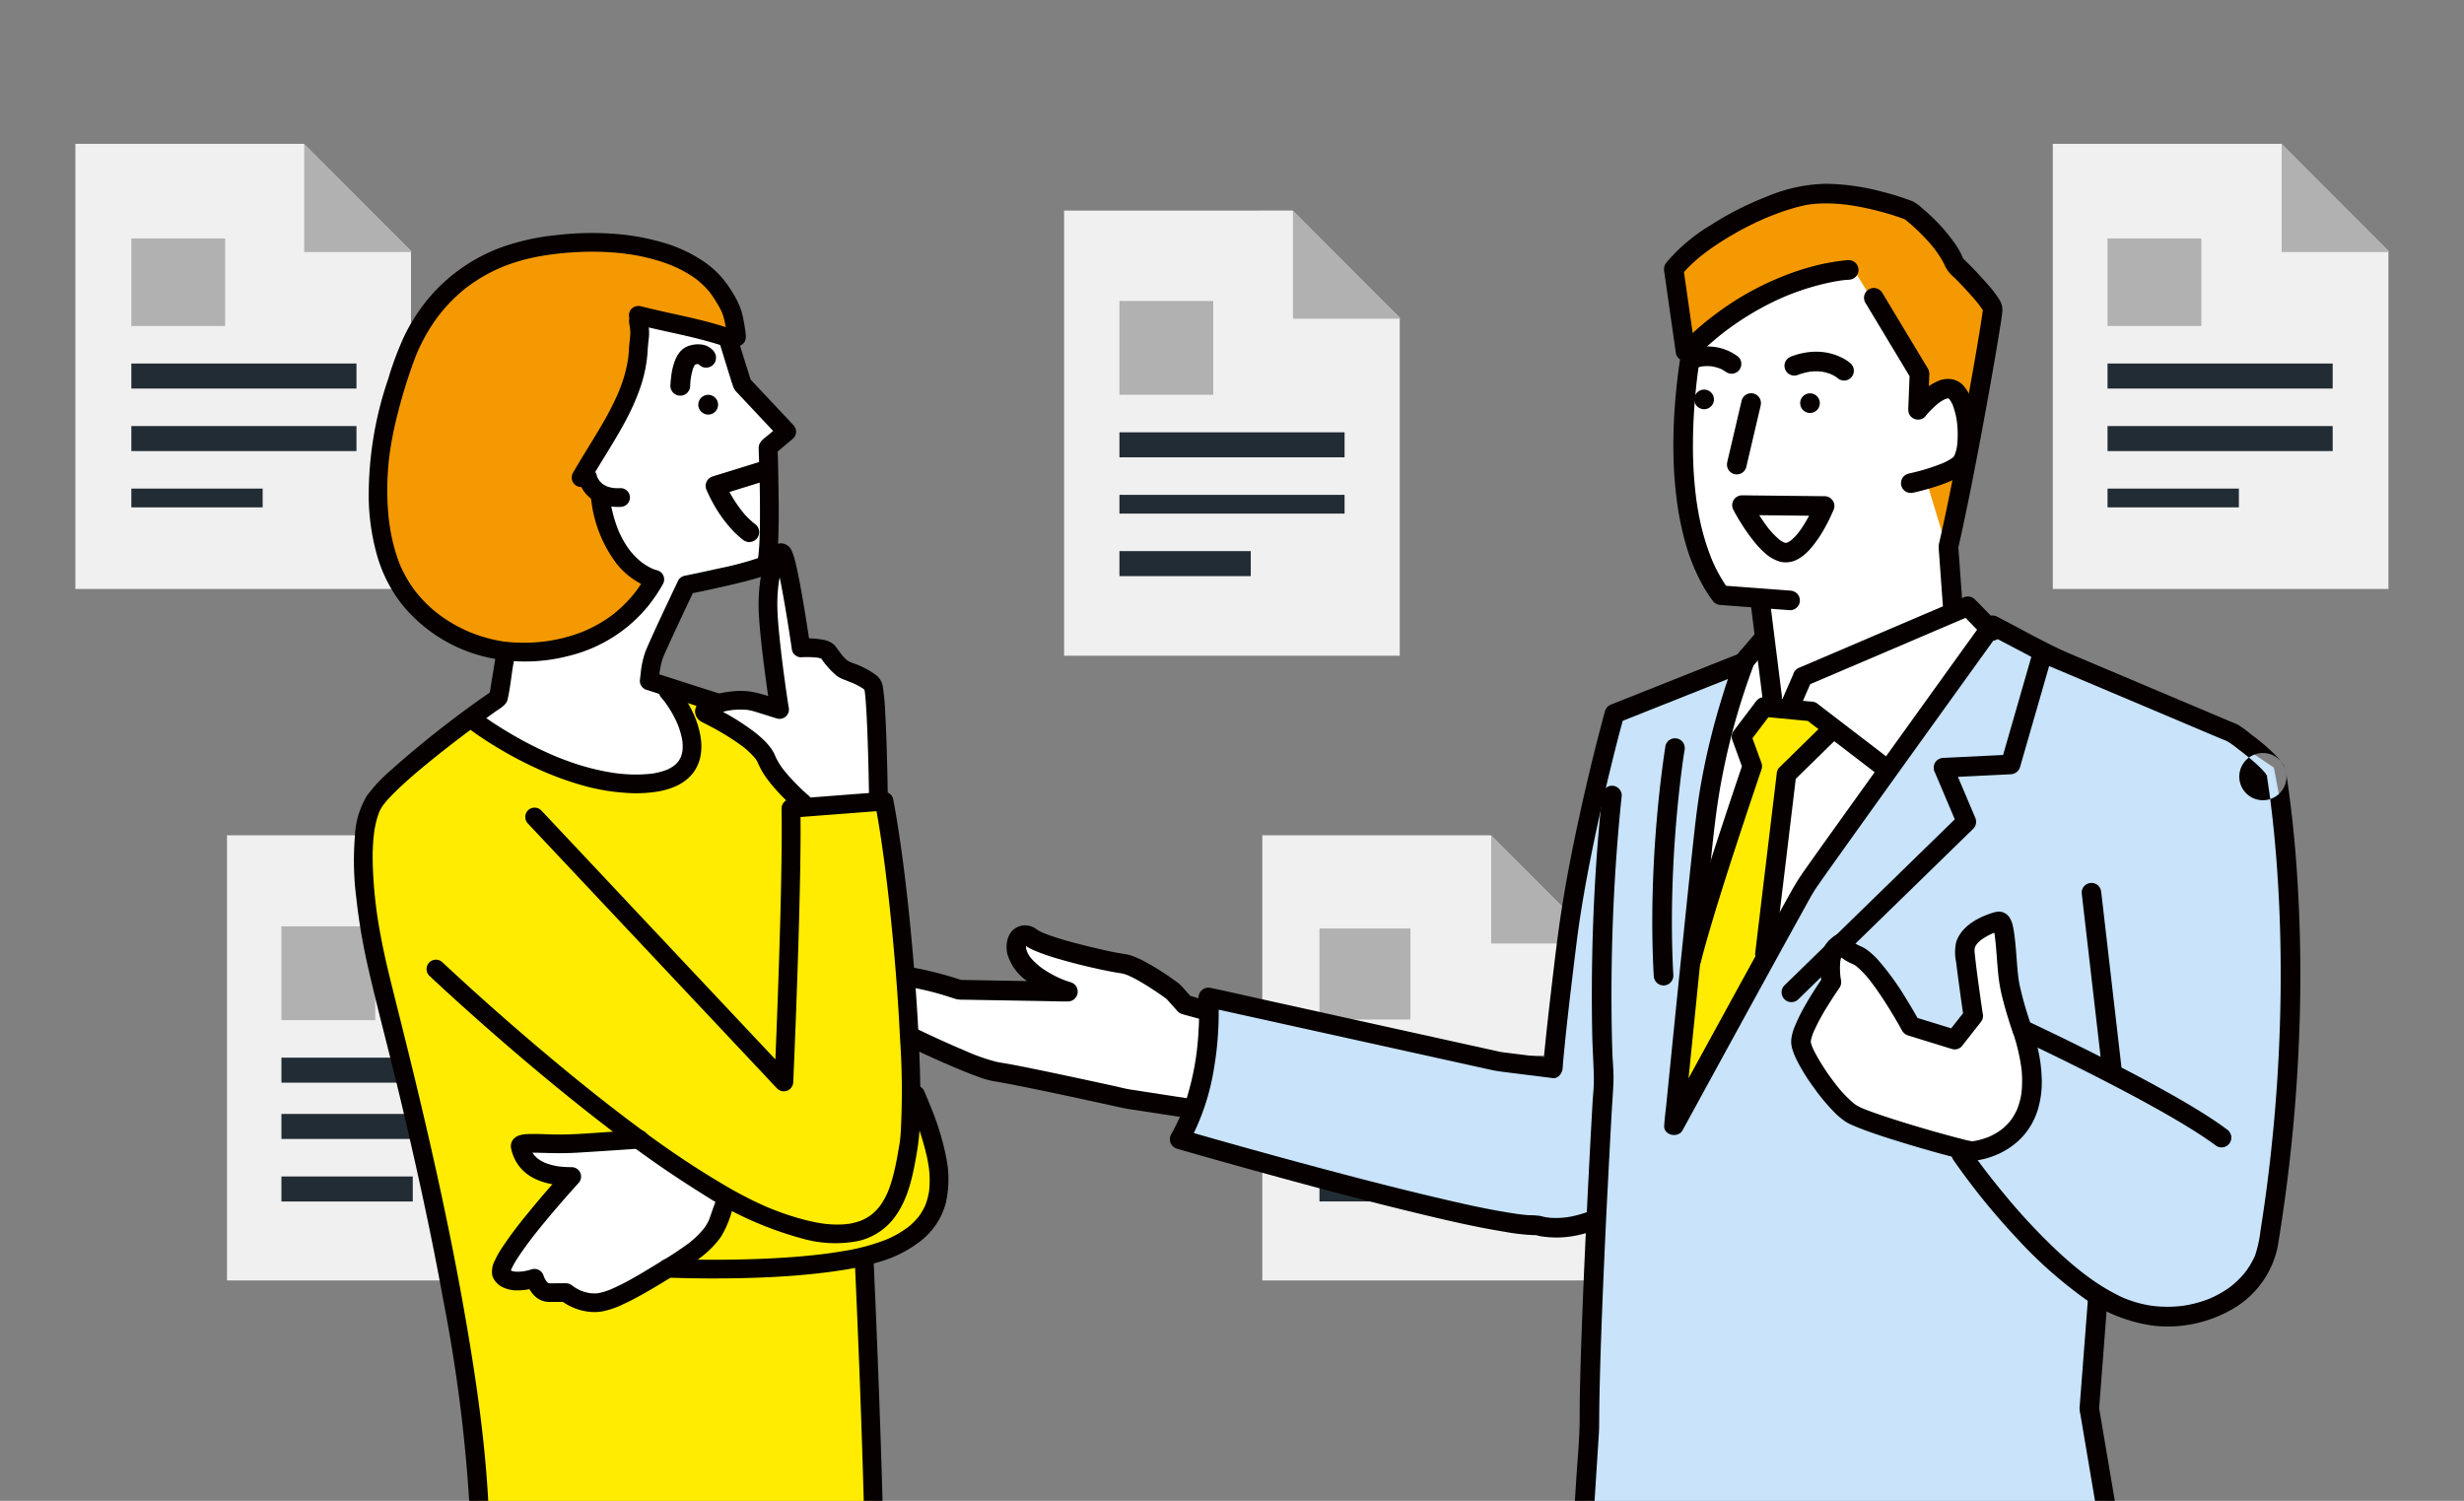 <svg xmlns="http://www.w3.org/2000/svg" xmlns:xlink="http://www.w3.org/1999/xlink" width="394" height="240" viewBox="0 0 394 240">
  <rect x="0" y="0" width="394" height="240" fill="#808080" stroke="none"/>
  <defs>
    <clipPath id="clip-path">
      <rect id="長方形_568" data-name="長方形 568" width="394" height="240" transform="translate(1028 3903)" fill="rgba(168,67,67,0.11)"/>
    </clipPath>
    <clipPath id="clip-path-2">
      <rect id="長方形_414" data-name="長方形 414" width="335" height="216" transform="translate(-0.467 0.294)" fill="#fff" stroke="#707070" stroke-width="1"/>
    </clipPath>
    <clipPath id="clip-path-3">
      <rect id="長方形_399" data-name="長方形 399" width="232.854" height="218.896" fill="none"/>
    </clipPath>
    <clipPath id="clip-path-4">
      <rect id="長方形_393" data-name="長方形 393" width="95.078" height="211.026" transform="translate(0 0)" fill="none"/>
    </clipPath>
  </defs>
  <g id="flow-step03" transform="translate(-1028 -3903)" clip-path="url(#clip-path)">
    <g id="content" transform="translate(1040.051 3926)">
      <g id="グループ_2643" data-name="グループ 2643" transform="translate(316.197)">
        <path id="パス_21824" data-name="パス 21824" d="M-10384.421,7645.634v71.183h53.669v-54.043l-17.14-17.14Z" transform="translate(10384.421 -7645.634)" fill="#f0f0f0"/>
        <path id="パス_21825" data-name="パス 21825" d="M-10194.863,7645.647l17.205,17.3h-17.205Z" transform="translate(10231.457 -7645.647)" fill="#b1b1b1"/>
        <g id="グループ_2643-2" data-name="グループ 2643" transform="translate(9.138 14.904)">
          <rect id="長方形_415" data-name="長方形 415" width="15" height="14" transform="translate(-0.385 0.227)" fill="#b1b1b1"/>
          <rect id="長方形_416" data-name="長方形 416" width="36" height="4" transform="translate(-0.385 20.227)" fill="#222c34"/>
          <rect id="長方形_417" data-name="長方形 417" width="36" height="4" transform="translate(-0.385 30.227)" fill="#222c34"/>
          <rect id="長方形_418" data-name="長方形 418" width="21" height="3" transform="translate(-0.385 40.227)" fill="#222c34"/>
        </g>
      </g>
      <g id="グループ_2644" data-name="グループ 2644" transform="translate(158.098 10.669)">
        <path id="パス_21824-2" data-name="パス 21824" d="M-10384.421,7645.634v71.183h53.669v-54.043l-17.14-17.14Z" transform="translate(10384.421 -7645.634)" fill="#f0f0f0"/>
        <path id="パス_21825-2" data-name="パス 21825" d="M-10194.863,7645.647l17.205,17.3h-17.205Z" transform="translate(10231.457 -7645.647)" fill="#b1b1b1"/>
        <g id="グループ_2643-3" data-name="グループ 2643" transform="translate(9.138 14.904)">
          <rect id="長方形_415-2" data-name="長方形 415" width="15" height="15" transform="translate(-0.286 -0.443)" fill="#b1b1b1"/>
          <rect id="長方形_416-2" data-name="長方形 416" width="36" height="4" transform="translate(-0.286 20.557)" fill="#222c34"/>
          <rect id="長方形_417-2" data-name="長方形 417" width="36" height="3" transform="translate(-0.286 30.557)" fill="#222c34"/>
          <rect id="長方形_418-2" data-name="長方形 418" width="21" height="4" transform="translate(-0.286 39.557)" fill="#222c34"/>
        </g>
      </g>
      <g id="グループ_2645" data-name="グループ 2645" transform="translate(0)">
        <path id="パス_21824-3" data-name="パス 21824" d="M-10384.421,7645.634v71.183h53.669v-54.043l-17.14-17.14Z" transform="translate(10384.421 -7645.634)" fill="#f0f0f0"/>
        <path id="パス_21825-3" data-name="パス 21825" d="M-10194.863,7645.647l17.205,17.3h-17.205Z" transform="translate(10231.457 -7645.647)" fill="#b1b1b1"/>
        <g id="グループ_2643-4" data-name="グループ 2643" transform="translate(9.138 14.904)">
          <rect id="長方形_415-3" data-name="長方形 415" width="15" height="14" transform="translate(-0.188 0.227)" fill="#b1b1b1"/>
          <rect id="長方形_416-3" data-name="長方形 416" width="36" height="4" transform="translate(-0.188 20.227)" fill="#222c34"/>
          <rect id="長方形_417-3" data-name="長方形 417" width="36" height="4" transform="translate(-0.188 30.227)" fill="#222c34"/>
          <rect id="長方形_418-3" data-name="長方形 418" width="21" height="3" transform="translate(-0.188 40.227)" fill="#222c34"/>
        </g>
      </g>
      <g id="グループ_2646" data-name="グループ 2646" transform="translate(24.248 110.572)">
        <path id="パス_21824-4" data-name="パス 21824" d="M-10384.421,7645.634v71.183h53.669v-54.043l-17.14-17.14Z" transform="translate(10384.421 -7645.634)" fill="#f0f0f0"/>
        <path id="パス_21825-4" data-name="パス 21825" d="M-10194.863,7645.647l17.205,17.3h-17.205Z" transform="translate(10231.457 -7645.647)" fill="#b1b1b1"/>
        <g id="グループ_2643-5" data-name="グループ 2643" transform="translate(9.138 14.904)">
          <rect id="長方形_415-4" data-name="長方形 415" width="15" height="15" transform="translate(-0.436 -0.346)" fill="#b1b1b1"/>
          <rect id="長方形_416-4" data-name="長方形 416" width="36" height="4" transform="translate(-0.436 20.654)" fill="#222c34"/>
          <rect id="長方形_417-4" data-name="長方形 417" width="36" height="4" transform="translate(-0.436 29.654)" fill="#222c34"/>
          <rect id="長方形_418-4" data-name="長方形 418" width="21" height="4" transform="translate(-0.436 39.654)" fill="#222c34"/>
        </g>
      </g>
      <g id="グループ_2647" data-name="グループ 2647" transform="translate(189.798 110.572)">
        <path id="パス_21824-5" data-name="パス 21824" d="M-10384.421,7645.634v71.183h53.669v-54.043l-17.14-17.14Z" transform="translate(10384.421 -7645.634)" fill="#f0f0f0"/>
        <path id="パス_21825-5" data-name="パス 21825" d="M-10194.863,7645.647l17.205,17.3h-17.205Z" transform="translate(10231.457 -7645.647)" fill="#b1b1b1"/>
        <g id="グループ_2643-6" data-name="グループ 2643" transform="translate(9.138 14.904)">
          <rect id="長方形_415-5" data-name="長方形 415" width="14.549" height="14.549" fill="#b1b1b1"/>
          <rect id="長方形_416-5" data-name="長方形 416" width="35.887" height="3.88" transform="translate(0 20.368)" fill="#222c34"/>
          <rect id="長方形_417-5" data-name="長方形 417" width="35.887" height="3.88" transform="translate(0 30.068)" fill="#222c34"/>
          <rect id="長方形_418-5" data-name="長方形 418" width="20.368" height="3.88" transform="translate(0 39.767)" fill="#222c34"/>
        </g>
      </g>
    </g>
    <g id="マスクグループ_155" data-name="マスクグループ 155" transform="translate(1070.467 3926.706)" clip-path="url(#clip-path-2)">
      <g id="グループ_2642" data-name="グループ 2642" transform="translate(14.114 5.682)">
        <g id="グループ_2639" data-name="グループ 2639" transform="translate(78.397 0)">
          <g id="グループ_2575" data-name="グループ 2575" transform="translate(0 0)" clip-path="url(#clip-path-3)">
            <path id="パス_21502" data-name="パス 21502" d="M71.093,1161.841l-3.8-.95s-5.465-4.99-9.03-6.178S40.2,1149.96,40.2,1149.96a4.948,4.948,0,0,0,1.188,4.515,44.125,44.125,0,0,0,4.99,4.04l-13.782-.238s-10.455-3.089-13.782-1.663a11.9,11.9,0,0,0-4.99,4.04l19.248,10.218L68,1177.287s4.04-2.852,3.089-15.446" transform="translate(-12.379 -1029.635)" fill="#fff"/>
            <path id="パス_21503" data-name="パス 21503" d="M1294.013,193.43l-1.981-26.325-7.076-.849s-5.944-8.492-6.227-17.55,1.7-22.928,1.7-22.928,9.907-8.775,18.4-11.039,9.907-2.264,9.907-2.264l16.7,22.928-4.812,25.475,2.265,9.907s-19.814,21.513-28.872,22.645" transform="translate(-1144.905 -100.706)" fill="#fff"/>
            <path id="パス_21504" data-name="パス 21504" d="M1657.694,447.253l-3.158-10.378,5.565-2.256Z" transform="translate(-1481.415 -389.143)" fill="#f49902"/>
            <path id="パス_21505" data-name="パス 21505" d="M1311.221,56.9s-1.053-6.016-3.158-5.866-5.114,2.407-5.114,2.407V49.077s-9.476-16.094-9.927-16.545-20,2.256-26.622,12.935l-2.858-13.386s8.122-8.724,19.252-10.98a30.23,30.23,0,0,1,19.4,2.406l6.468,7.37,6.768,7.37Z" transform="translate(-1131.333 -18.341)" fill="#f49902"/>
            <path id="パス_21506" data-name="パス 21506" d="M1319.429,646.086l-3.357-4.06-26.133,10.889-3.7,5.662-2.613-10.018-3.7,3.267s-5.009,22.431-6.316,27.876-4.791,44.645-4.791,44.645l18.729-32.667Z" transform="translate(-1136.053 -574.848)" fill="#fff"/>
            <path id="パス_21507" data-name="パス 21507" d="M1290.3,839.256l2.742-28.03L1300.2,803l-3.5-1.98-7.16-.609-4.265,4.418,2.438,5.332-10.664,29.554-1.219,24.983Z" transform="translate(-1142.334 -716.66)" fill="#ffec00"/>
            <path id="パス_21508" data-name="パス 21508" d="M640.586,680.829l36.672,16.343,8.57,5.78,1.2,6.378s1.794,30.692.8,48.63-3.388,25.311-3.388,25.311a13.225,13.225,0,0,1-9.367,6.577c-6.976,1.4-17.339-2.193-17.339-2.193L656.132,804.4l3.986,22.521h-84.9l1.4-18.336.6-32.686s-11.958.6-18.336-.4-48.231-12.955-48.231-12.955a59.555,59.555,0,0,0,3.588-11.759c1.2-6.378,1.794-11.161,1.794-11.161l54.011,11.161s4.584-37.269,7.573-46.437,2.99-10.165,2.99-10.165l20.482-7.613s-10.627,36.447-10.373,71.058l19.985-34.746Z" transform="translate(-457.211 -609.591)" fill="#c8e3fa"/>
            <path id="パス_21509" data-name="パス 21509" d="M1500.163,1138.766l-1.993-7.773-1.2-10.164s-5.381,1.794-5.381,3.787-.2,10.962-.2,10.962l-2.391,4.185-7.574-1.993s-5.182-8.57-6.975-9.965a6.667,6.667,0,0,0-4.185-1.2v4.783s-5.182,8.57-5.381,9.567,5.979,9.766,5.979,9.766,13.752,5.182,14.35,5.381,7.972,1.993,7.972,1.993,5.58-1.4,7.374-5.182-.4-14.15-.4-14.15" transform="translate(-1311.606 -1003.552)" fill="#fff"/>
            <path id="パス_21510" data-name="パス 21510" d="M1268.762,232.838c-.094.458-.173.92-.25,1.381-.232,1.375-.424,2.757-.593,4.141q-.335,2.738-.511,5.492c-.141,2.221-.2,4.447-.165,6.672a64.6,64.6,0,0,0,.5,7.2,47.377,47.377,0,0,0,1.523,7.518,31.039,31.039,0,0,0,2.9,6.834q.438.745.93,1.455.118.169.238.336c.077.107.157.211.237.315a1.61,1.61,0,0,0,1.233.619l.069.005c.435.035.87.065,1.305.1l5.282.4,4.21.316.223.017a1.569,1.569,0,0,0,1.11-2.679,1.742,1.742,0,0,0-1.11-.46l-3.763-.283-5.952-.447-1.375-.1,1.355.777a24.748,24.748,0,0,1-2.825-5.037l.158.375a37.467,37.467,0,0,1-2.268-7.865q-.207-1.145-.362-2.3.028.209.056.417a66.422,66.422,0,0,1-.55-9.174c.013-2.682.159-5.363.416-8.032q.17-1.768.406-3.528l-.056.417c.172-1.28.366-2.558.609-3.826.014-.072.027-.144.042-.216a1.673,1.673,0,0,0-.158-1.209,1.57,1.57,0,0,0-2.148-.563,1.56,1.56,0,0,0-.721.938" transform="translate(-1134.636 -207.447)" fill="#060000"/>
            <path id="パス_21511" data-name="パス 21511" d="M1351.515,321.339l-.229.974-.552,2.354-.665,2.836-.577,2.462c-.093.4-.19.793-.279,1.191l0,.017a1.651,1.651,0,0,0,.158,1.209,1.57,1.57,0,0,0,2.869-.375l.229-.974.552-2.354.665-2.836.577-2.462c.093-.4.19-.793.279-1.191l0-.017a1.649,1.649,0,0,0-.158-1.209,1.57,1.57,0,0,0-2.869.375" transform="translate(-1207.992 -286.688)" fill="#060000"/>
            <path id="パス_21512" data-name="パス 21512" d="M1462.622,323.418a1.619,1.619,0,0,0,1.11-.46,1.569,1.569,0,0,0,0-2.22,1.569,1.569,0,0,0-2.219,0,1.57,1.57,0,0,0,0,2.22,1.632,1.632,0,0,0,1.11.46" transform="translate(-1308.176 -286.767)" fill="#060000"/>
            <path id="パス_21513" data-name="パス 21513" d="M1300.794,317.708a1.619,1.619,0,0,0,1.11-.46,1.569,1.569,0,0,0,0-2.22,1.57,1.57,0,0,0-2.22,0,1.57,1.57,0,0,0,0,2.22,1.631,1.631,0,0,0,1.11.46" transform="translate(-1163.281 -281.654)" fill="#060000"/>
            <path id="パス_21514" data-name="パス 21514" d="M1447.66,258.5a6.309,6.309,0,0,0-1.618-1.049,9.067,9.067,0,0,0-1.942-.669,9.682,9.682,0,0,0-2.5-.2,11.524,11.524,0,0,0-3.417.725,1.757,1.757,0,0,0-.938.721,1.569,1.569,0,0,0,.563,2.147,1.538,1.538,0,0,0,1.209.158,10.641,10.641,0,0,1,2.309-.6l-.417.056a8.509,8.509,0,0,1,2.235-.012l-.417-.056a7.548,7.548,0,0,1,1.9.512l-.375-.158a6.127,6.127,0,0,1,1.363.776l-.318-.245c.049.038.1.076.144.118a1.647,1.647,0,0,0,1.11.46,1.6,1.6,0,0,0,1.11-.46,1.569,1.569,0,0,0,0-2.22" transform="translate(-1286.664 -229.719)" fill="#060000"/>
            <path id="パス_21515" data-name="パス 21515" d="M1293.247,250.312a8,8,0,0,0-4.869-1.678,8.9,8.9,0,0,0-2.573.351,1.631,1.631,0,0,0-.938.721,1.57,1.57,0,0,0,.563,2.147,1.622,1.622,0,0,0,1.209.158,7.894,7.894,0,0,1,1.1-.233l-.417.056a7.111,7.111,0,0,1,1.859,0l-.417-.056a6.958,6.958,0,0,1,1.734.473l-.375-.158a5.41,5.41,0,0,1,1.2.672l-.318-.245.016.013a1.745,1.745,0,0,0,1.11.46,1.6,1.6,0,0,0,1.11-.46,1.579,1.579,0,0,0,.459-1.11,1.529,1.529,0,0,0-.459-1.11" transform="translate(-1150.234 -222.617)" fill="#060000"/>
            <path id="パス_21516" data-name="パス 21516" d="M1309.757,116.646c-.591.023-1.181.112-1.766.192a32.641,32.641,0,0,0-3.655.722,40.7,40.7,0,0,0-5.4,1.794,46.88,46.88,0,0,0-6.845,3.459,49.826,49.826,0,0,0-7.323,5.531q-.449.409-.889.828a1.57,1.57,0,0,0,0,2.22,1.58,1.58,0,0,0,1.11.46,1.667,1.667,0,0,0,1.11-.46,49.484,49.484,0,0,1,3.851-3.313l-.318.245a46.939,46.939,0,0,1,4.115-2.844q1.9-1.167,3.908-2.143,1.027-.5,2.078-.942l-.375.158a41.7,41.7,0,0,1,4.545-1.619c1.156-.336,2.327-.621,3.51-.841q.7-.131,1.415-.228l-.417.056c.425-.057.852-.107,1.281-.132l.068,0a1.645,1.645,0,0,0,1.11-.46,1.57,1.57,0,0,0-1.11-2.679" transform="translate(-1149.128 -104.44)" fill="#060000"/>
            <path id="パス_21517" data-name="パス 21517" d="M1558.842,161.5l.727,1.207,1.745,2.9,2.111,3.507,1.825,3.031c.295.49.582.986.885,1.471l.012.02-.214-.792q-.039.977-.078,1.953-.062,1.565-.125,3.13-.014.357-.029.715l.056.417.158.375a1.557,1.557,0,0,0,.751.642,1.5,1.5,0,0,0,.813.107,1.428,1.428,0,0,0,.9-.432,14.116,14.116,0,0,1,1.5-1.608c.256-.238.521-.466.8-.68l-.318.245a6.508,6.508,0,0,1,1.424-.866l-.375.158a3.2,3.2,0,0,1,.8-.225l-.417.056a2.114,2.114,0,0,1,.53,0l-.417-.056a1.775,1.775,0,0,1,.436.119l-.375-.158a1.835,1.835,0,0,1,.389.23l-.318-.245a2.652,2.652,0,0,1,.443.459l-.245-.318a5.3,5.3,0,0,1,.655,1.168l-.158-.375a12.194,12.194,0,0,1,.779,3.07l-.056-.417a16.006,16.006,0,0,1,.039,4.2l.056-.417a7.482,7.482,0,0,1-.474,1.9l.158-.375a3.186,3.186,0,0,1-.4.7l.246-.318a2.615,2.615,0,0,1-.463.443l.318-.245a9.064,9.064,0,0,1-2.009,1.095l.375-.158a32.671,32.671,0,0,1-5.179,1.616c-.141.033-.282.066-.424.1a1.57,1.57,0,0,0-.375,2.869,1.712,1.712,0,0,0,1.209.158c.525-.113,1.047-.246,1.566-.384,1.1-.293,2.2-.623,3.27-1.024a20.618,20.618,0,0,0,1.968-.841,8.494,8.494,0,0,0,1.582-1.026,3.575,3.575,0,0,0,.919-1.169,7.231,7.231,0,0,0,.583-1.631,14.83,14.83,0,0,0,.316-3.794,17.715,17.715,0,0,0-.564-3.948,7.934,7.934,0,0,0-1.624-3.272,3.476,3.476,0,0,0-.791-.647,4.046,4.046,0,0,0-.639-.287,1.687,1.687,0,0,0-.3-.083,3.941,3.941,0,0,0-2.044.136,9.143,9.143,0,0,0-3.1,2.018,15.273,15.273,0,0,0-1.44,1.529l-.071.088,2.679,1.11q.087-2.174.174-4.347l.043-1.069a1.923,1.923,0,0,0-.2-1.174c-.124-.217-.258-.428-.386-.642l-2.336-3.879-2.916-4.844c-.548-.91-1.089-1.824-1.643-2.73l-.024-.04a1.631,1.631,0,0,0-.938-.721,1.6,1.6,0,0,0-1.209.158,1.584,1.584,0,0,0-.721.938,1.622,1.622,0,0,0,.158,1.209" transform="translate(-1395.549 -142.487)" fill="#060000"/>
            <path id="パス_21518" data-name="パス 21518" d="M1300.787,67.72q-.338-4.65-.676-9.3a3.57,3.57,0,0,0-.03-.412c.02.106-.092.526-.014.225.032-.123.057-.249.086-.373q.088-.385.175-.771.387-1.72.749-3.446.823-3.9,1.578-7.807,1.547-7.939,2.938-15.908c.349-1.992.691-3.986,1.013-5.983.194-1.2.409-2.415.528-3.63a2.935,2.935,0,0,0-.459-1.74,16.336,16.336,0,0,0-1.889-2.485c-1.233-1.429-2.55-2.788-3.891-4.115l-.257-.253.4.693a12.235,12.235,0,0,0-1.838-3.323,27.473,27.473,0,0,0-2.934-3.407c-.653-.644-1.334-1.258-2.036-1.846a5.8,5.8,0,0,0-1.486-1.049l-.091-.036a41.719,41.719,0,0,0-4.7-1.477,36.487,36.487,0,0,0-9.1-1.28,25.7,25.7,0,0,0-9.321,2.017,51.242,51.242,0,0,0-9.151,4.662,28.36,28.36,0,0,0-6.677,5.567,5.941,5.941,0,0,0-.439.56,1.7,1.7,0,0,0-.2,1.265l.013.091.072.5.289,2.026,1.465,10.254c.011.078.022.156.033.234a1.566,1.566,0,0,0,.721.938,1.569,1.569,0,0,0,2.147-.563,1.841,1.841,0,0,0,.158-1.209l-.631-4.416-1.011-7.076-.231-1.617q-.079.6-.158,1.209c-.358.464-.031.044.056-.06s.185-.219.28-.327q.3-.34.619-.662c.463-.471.95-.917,1.452-1.346q.4-.346.822-.677l.214-.169c.263-.208-.3.224-.026.02.149-.113.3-.226.448-.337q.937-.694,1.914-1.332a49.286,49.286,0,0,1,4.268-2.5q1.12-.584,2.268-1.111c.381-.175.764-.343,1.149-.51.338-.147-.331.136.009,0l.288-.119q.287-.118.576-.231a36.388,36.388,0,0,1,4.52-1.47c.36-.09.722-.172,1.087-.239q.252-.046.506-.084c.115-.017.354-.024-.093.011.125-.01.249-.031.374-.045a20.762,20.762,0,0,1,2.284-.115c.769,0,1.538.04,2.3.108q.571.05,1.139.121c.094.012.188.027.282.036-.023,0-.4-.057-.137-.018.216.032.432.063.648.1,1.375.219,2.738.513,4.085.864a39.327,39.327,0,0,1,4.643,1.473l-.693-.4a31.887,31.887,0,0,1,4.454,4.235q.189.222.373.449l.15.187.1.122c.13.165-.088-.112-.106-.137.2.274.4.54.595.818.293.426.569.864.818,1.317.155.28.292.567.427.858.086.185-.2-.488-.093-.219l.042.108c.012.032.022.064.034.1a5.891,5.891,0,0,0,1.5,1.791c.862.875,1.712,1.765,2.531,2.681.419.469.831.945,1.224,1.436l.113.143a.754.754,0,0,1,.073.094c.024.045-.249-.328-.157-.2s.167.222.248.334c.131.183.258.37.373.563.048.081.094.162.136.246.018.037.032.078.054.113s-.157-.459-.1-.226c.014.055.027.116.045.169-.2-.565-.031-.453-.048-.292-.015.14-.022.28-.039.42-.013.108-.027.215-.041.323.1-.758.022-.165-.005.025-.049.344-.1.687-.155,1.031-.332,2.144-.7,4.283-1.07,6.42q-.775,4.457-1.6,8.906-.89,4.819-1.838,9.628c-.577,2.919-1.172,5.835-1.816,8.74q-.2.906-.409,1.81a2.877,2.877,0,0,0-.075.927q.1,1.31.191,2.62l.461,6.354.031.421a1.57,1.57,0,0,0,3.139,0" transform="translate(-1121.924 0.004)" fill="#060000"/>
            <path id="パス_21519" data-name="パス 21519" d="M1385.314,627.626q.094.747.187,1.493.222,1.779.445,3.558l.539,4.314.466,3.728q.113.9.226,1.808l0,.026a1.749,1.749,0,0,0,.46,1.11,1.569,1.569,0,0,0,2.22,0,1.506,1.506,0,0,0,.46-1.11l-.187-1.493-.445-3.558q-.27-2.157-.539-4.314-.233-1.864-.466-3.728-.113-.9-.226-1.808l0-.026a1.747,1.747,0,0,0-.46-1.11,1.57,1.57,0,0,0-2.22,0,1.508,1.508,0,0,0-.46,1.11" transform="translate(-1240.358 -560.548)" fill="#060000"/>
            <path id="パス_21520" data-name="パス 21520" d="M1433.435,648.98l1.8-4.115.251-.574-.563.563.7-.3,1.926-.822,2.838-1.212,3.462-1.478,3.807-1.626,3.828-1.634,3.569-1.524,3.017-1.288,2.17-.927c.343-.147.688-.29,1.03-.44l.045-.019-1.9-.245,1.3,1.329,2.081,2.133.477.489a1.57,1.57,0,0,0,2.219,0,1.579,1.579,0,0,0,.46-1.11,1.652,1.652,0,0,0-.46-1.11l-1.3-1.329-2.081-2.133-.477-.489a1.532,1.532,0,0,0-.9-.432.789.789,0,0,0-.417,0,1.168,1.168,0,0,0-.584.186l-.975.417-2.58,1.1-3.732,1.594-4.369,1.866-4.533,1.936-4.213,1.8-3.41,1.456-2.123.906c-.142.061-.286.118-.427.182a1.706,1.706,0,0,0-.806,1.054l-1.711,3.908-.134.3a1.169,1.169,0,0,0-.186.583,1.192,1.192,0,0,0,.028.626,1.6,1.6,0,0,0,.721.938,1.584,1.584,0,0,0,1.21.158,1.517,1.517,0,0,0,.938-.721" transform="translate(-1280.83 -564.67)" fill="#060000"/>
            <path id="パス_21521" data-name="パス 21521" d="M1312.21,793.922l-1.481-1.135-3.378-2.589-3.62-2.775-2.258-1.731c-.052-.04-.1-.083-.157-.12a1.817,1.817,0,0,0-.907-.23l-1.33-.126-4.48-.423-1.487-.14a1.567,1.567,0,0,0-.992.2,2.7,2.7,0,0,0-.716.765l-2.475,3.268-.905,1.2a1.5,1.5,0,0,0-.2,1.323c.059.173.125.343.187.514l1.408,3.872.111.306v-.834q-.39,1.141-.775,2.284-.975,2.889-1.934,5.783-1.266,3.823-2.5,7.656c-.849,2.645-1.684,5.295-2.488,7.954-.668,2.21-1.323,4.426-1.9,6.662q-.084.327-.165.655a1.643,1.643,0,0,0,.158,1.209,1.57,1.57,0,0,0,2.869-.375c.3-1.216.632-2.423.975-3.627.42-1.474.858-2.943,1.3-4.409q.738-2.42,1.5-4.832.78-2.463,1.579-4.92.748-2.3,1.508-4.6.653-1.975,1.313-3.947.492-1.468.988-2.934.264-.782.531-1.563a1.6,1.6,0,0,0,.049-1.013c-.11-.36-.259-.713-.388-1.067l-1.24-3.411-.088-.24-.158,1.209,3.136-4.14.451-.6-1.355.777,2.577.243,4.085.385.943.089-.792-.214,3.684,2.823,5.871,4.5,1.346,1.032a1.573,1.573,0,0,0,1.209.158,1.6,1.6,0,0,0,.938-.721,1.583,1.583,0,0,0,.158-1.209l-.158-.375a1.578,1.578,0,0,0-.563-.563" transform="translate(-1145.823 -702.543)" fill="#060000"/>
            <path id="パス_21522" data-name="パス 21522" d="M1472.623,708.542l-1.682,5.844-2.679,9.307-.612,2.125,1.513-1.152-3.624.177-5.778.282-1.33.065a1.606,1.606,0,0,0-1.355.777,1.655,1.655,0,0,0,0,1.584l1.234,2.908,1.979,4.664.452,1.066.245-1.9-.747.728L1458.206,737l-3.024,2.948-3.673,3.581-4.022,3.922-4.061,3.959-3.787,3.692-3.215,3.134-2.3,2.242c-.363.354-.732.7-1.09,1.062l-.047.046a1.57,1.57,0,0,0,2.22,2.22l.747-.728,2.033-1.982,3.024-2.948,3.673-3.581,4.022-3.922,4.061-3.959,3.787-3.692,3.215-3.134,2.3-2.242c.363-.354.735-.7,1.09-1.062l.047-.046a1.528,1.528,0,0,0,.432-.9,1.752,1.752,0,0,0-.186-1l-1.234-2.908-1.979-4.664-.452-1.065-1.355,2.362,3.624-.177,5.778-.282,1.33-.065a1.617,1.617,0,0,0,1.513-1.152l1.682-5.844,2.679-9.307.612-2.125a1.57,1.57,0,1,0-3.027-.834" transform="translate(-1282.644 -633.384)" fill="#060000"/>
            <path id="パス_21523" data-name="パス 21523" d="M1237.171,848.575c-.1.622-.192,1.246-.28,1.87q-.387,2.755-.687,5.521-.417,3.835-.684,7.685-.332,4.777-.432,9.566c-.072,3.6-.038,7.2.126,10.8q.031.682.068,1.363a1.655,1.655,0,0,0,.46,1.11,1.569,1.569,0,0,0,2.219,0,1.568,1.568,0,0,0,.46-1.11q-.229-4.188-.229-8.385-.006-3.917.16-7.832.144-3.475.412-6.943.223-2.906.531-5.8.23-2.159.511-4.313l.057-.426-.056.417c.114-.849.233-1.7.369-2.543q.011-.069.022-.138a1.7,1.7,0,0,0-.158-1.209,1.569,1.569,0,0,0-2.147-.563,1.528,1.528,0,0,0-.721.938" transform="translate(-1105.825 -758.758)" fill="#060000"/>
            <path id="パス_21524" data-name="パス 21524" d="M588.584,718.564l-11.142,4.428-6.9,2.743-1.78.708a2.5,2.5,0,0,0-.907.489,1.916,1.916,0,0,0-.467.924c-1.531,5.632-2.889,11.316-4.127,17.019-.973,4.482-1.86,8.985-2.591,13.513-.779,4.828-1.328,9.692-1.9,14.548-.34,2.913-.67,5.828-.957,8.748-.1.984-.23,1.981-.263,2.97,0,.034,0,.068-.007.1l1.569-1.57-5.969-.746c-.866-.108-1.731-.219-2.6-.325-.306-.037.553.1.287.034-.089-.023-.179-.04-.269-.059l-8.517-1.882-15.124-3.341-14.737-3.256c-2.542-.562-5.08-1.157-7.629-1.686l-.11-.024a1.585,1.585,0,0,0-1.987,1.513,37.433,37.433,0,0,1,.032,4.793q-.054,1.2-.163,2.406-.055.6-.125,1.205c-.025.218-.053.436-.08.654-.051.413.051-.348-.009.067-.018.123-.035.245-.053.368a43.3,43.3,0,0,1-1.262,5.849,28.336,28.336,0,0,1-2.717,6.546,1.589,1.589,0,0,0,.938,2.306q3.037.882,6.082,1.736,7.2,2.032,14.419,3.978c5.761,1.549,11.534,3.056,17.333,4.46,4.807,1.163,9.637,2.308,14.521,3.1a33.333,33.333,0,0,0,4.9.552,1.631,1.631,0,0,0,.373,0c-.264.064-.534-.1-.236-.009a7.254,7.254,0,0,0,1.073.226,15.721,15.721,0,0,0,5.394-.171,18.851,18.851,0,0,0,3.468-1.058,1.611,1.611,0,0,0,1.1-1.931,1.586,1.586,0,0,0-1.931-1.1,18.925,18.925,0,0,1-3.469,1.058c-.263.052-.528.094-.793.136.4-.062-.211.022-.325.033-.441.042-.883.064-1.326.064-.339,0-.679-.013-1.017-.041a4.507,4.507,0,0,0-.47-.049c.544-.014.122.017-.051-.014-.306-.053-.6-.136-.9-.211a11.621,11.621,0,0,0-1.881-.124c-.361-.027-.721-.064-1.08-.105-.19-.022-.38-.046-.57-.07-.433-.055.388.055.038.005l-.336-.048c-4.687-.679-9.322-1.771-13.926-2.865-5.73-1.362-11.433-2.837-17.124-4.355q-7.524-2.008-15.02-4.12-2.484-.7-4.964-1.407c-.779-.223-1.556-.479-2.343-.674-.034-.008-.068-.02-.1-.03l.938,2.306a37.5,37.5,0,0,0,4.179-12.4,52.016,52.016,0,0,0,.7-9.349c-.011-.575-.026-1.152-.074-1.725l-1.987,1.513,6.312,1.394,14.328,3.166,15.436,3.41,9.635,2.129c.733.162,1.463.257,2.21.35l7,.875.576.072c.876.11,1.525-.81,1.57-1.57.062-1.064.176-2.126.281-3.186.406-4.108.888-8.209,1.382-12.307q.3-2.487.611-4.973.035-.276.07-.552c.01-.073.067-.509.045-.346-.025.186.006-.047.009-.07q.019-.14.038-.279.038-.28.078-.56.155-1.1.326-2.19c.453-2.915.976-5.819,1.545-8.714,1.01-5.143,2.161-10.258,3.408-15.348q.636-2.6,1.308-5.181c.215-.826.467-1.648.659-2.479.008-.037.02-.072.03-.109l-1.1,1.1,6.783-2.7,10.8-4.291,2.459-.977a1.609,1.609,0,0,0,1.1-1.931,1.586,1.586,0,0,0-1.931-1.1" transform="translate(-445.787 -643.303)" fill="#060000"/>
            <path id="パス_21525" data-name="パス 21525" d="M1115.9,1041.019q.238-3.741.476-7.482.318-4.99.635-9.981c.068-1.078.048-2.158.06-3.239.023-2.1.069-4.206.125-6.308.13-4.88.315-9.757.521-14.634q.314-7.431.693-14.86.3-5.92.624-11.839c.1-1.876.267-3.759.318-5.638.04-1.469-.134-2.97-.181-4.439-.154-4.768-.176-9.541-.1-14.311q.172-10.532,1.053-21.037.245-2.869.549-5.732a1.579,1.579,0,0,0-1.569-1.57,1.605,1.605,0,0,0-1.57,1.57c-.782,7.362-1.265,14.754-1.494,22.154q-.25,8.125-.083,16.256c.05,2.314.227,4.63.257,6.943.016,1.229-.137,2.481-.206,3.707q-.3,5.3-.571,10.6-.372,7.2-.7,14.408-.336,7.516-.587,15.037-.107,3.38-.178,6.76c-.036,1.825,0,3.656-.062,5.479-.087,2.59-.33,5.184-.495,7.769l-.624,9.806q-.018.29-.037.579a1.569,1.569,0,1,0,3.139,0" transform="translate(-996.328 -823.693)" fill="#060000"/>
            <path id="パス_21526" data-name="パス 21526" d="M1403.012,822.152l-2.329,2.282-3.765,3.688c-.3.3-.611.59-.91.891l-.023.022,0,0a1.1,1.1,0,0,0-.325.505c-.13.307-.078.14-.135.6,0,.009,0,.018,0,.027l-.022.187q-.137,1.142-.274,2.283-.25,2.08-.5,4.16l-.634,5.282-.674,5.616q-.31,2.578-.619,5.156l-.473,3.942-.235,1.958c0,.029-.007.057-.01.086a1.565,1.565,0,0,0,.46,1.11,1.57,1.57,0,0,0,2.22,0l.246-.318a1.564,1.564,0,0,0,.214-.792l.092-.767.25-2.088.371-3.088q.226-1.884.452-3.768l.5-4.127.5-4.166.466-3.885q.2-1.642.394-3.283l.283-2.361c.045-.373.093-.745.134-1.118,0-.016,0-.032.006-.048l-.46,1.11,2.378-2.329,3.788-3.71.866-.848a1.613,1.613,0,0,0,.46-1.11,1.57,1.57,0,0,0-2.68-1.11" transform="translate(-1246.414 -735.726)" fill="#060000"/>
            <path id="パス_21527" data-name="パス 21527" d="M1358.8,479.346l1.314.014,3.155.033,3.816.041,3.3.035c.534.006,1.067.019,1.6.017H1372l-1.513-1.987-.019.046.158-.375c-.189.447-.395.887-.609,1.322a26.769,26.769,0,0,1-1.309,2.372c-.3.485-.625.958-.974,1.411l.245-.318a8.691,8.691,0,0,1-1.523,1.581l.317-.245a4.071,4.071,0,0,1-.865.52l.375-.158a2.589,2.589,0,0,1-.658.185l.417-.056a2,2,0,0,1-.507,0l.417.056a2.676,2.676,0,0,1-.663-.187l.375.158a4.818,4.818,0,0,1-1.042-.63l.318.245a12.654,12.654,0,0,1-2.2-2.305l.246.318a29.1,29.1,0,0,1-1.665-2.418q-.526-.846-1.005-1.72c-.057-.1-.115-.21-.169-.316a1.57,1.57,0,0,0-2.869.375,1.709,1.709,0,0,0,.158,1.209c.432.834.92,1.643,1.426,2.434.531.83,1.1,1.627,1.711,2.4a13.99,13.99,0,0,0,1.739,1.9,6.5,6.5,0,0,0,2.482,1.49,3.958,3.958,0,0,0,3-.424,6.777,6.777,0,0,0,1.231-.911,8.877,8.877,0,0,0,.884-.93,19.464,19.464,0,0,0,1.773-2.525,27.368,27.368,0,0,0,1.649-3.25c.06-.141.12-.283.179-.425a1.581,1.581,0,0,0,0-.834,1.184,1.184,0,0,0-.281-.534,1.545,1.545,0,0,0-1.233-.619l-1.313-.014-3.155-.034-3.816-.041-3.3-.035c-.534-.006-1.067-.018-1.6-.017h-.022a1.613,1.613,0,0,0-1.11.46,1.57,1.57,0,0,0,0,2.22,1.644,1.644,0,0,0,1.11.46" transform="translate(-1215.215 -426.38)" fill="#060000"/>
            <path id="パス_21528" data-name="パス 21528" d="M1299.417,746.779a109.839,109.839,0,0,0,10.121,12.518,69.844,69.844,0,0,0,9.893,8.981,25.332,25.332,0,0,0,11.721,5.051,20.543,20.543,0,0,0,12.5-2.366,14.982,14.982,0,0,0,7.682-10.239,268.565,268.565,0,0,0,3.477-34.91,246.052,246.052,0,0,0-.441-25.57c-.333-4.7-.816-9.4-1.5-14.061q-.092-.628-.188-1.255c-.008-.053-.014-.106-.023-.159a3.775,3.775,0,1,1-.1-.37,6.235,6.235,0,0,0-1.4-2.074,31.37,31.37,0,0,0-3.968-3.423,18.925,18.925,0,0,0-2.259-1.656,9.937,9.937,0,0,0-.918-.388l-2.373-1-7.622-3.222-15.733-6.651c-3.4-1.438-6.615-3.263-9.885-4.98l-1.9-1a1.619,1.619,0,0,0-2.147.563l-2.476,3.438q-3.052,4.239-6.1,8.48-3.856,5.362-7.708,10.727-3.7,5.157-7.4,10.319c-1.69,2.363-3.381,4.725-5.052,7.1a34.889,34.889,0,0,0-1.921,3.034c-1.521,2.71-3.016,5.435-4.515,8.158q-3.167,5.756-6.322,11.518-2.977,5.433-5.948,10.869-1.654,3.024-3.306,6.049l-.158.29,2.925.792q.348-3.491.7-6.981.8-7.926,1.6-15.852.87-8.542,1.764-17.081c.56-5.307,1.041-10.6,2.067-15.822a109.079,109.079,0,0,1,5.068-17.935c.037-.1.074-.194.113-.29l-.4.693,2.583-3.013a1.61,1.61,0,0,0,0-2.22,1.583,1.583,0,0,0-2.219,0l-2.054,2.4a4.83,4.83,0,0,0-.932,1.31c-.05.124-.1.249-.145.375-.9,2.362-1.68,4.772-2.4,7.195a112.826,112.826,0,0,0-3.134,13.383c-.487,2.9-.808,5.814-1.126,8.733-.619,5.679-1.2,11.363-1.786,17.046q-.932,9.092-1.845,18.186-.329,3.271-.656,6.542c-.106,1.06-.264,2.128-.319,3.192,0,.047-.01.1-.014.143-.157,1.58,2.214,2.094,2.925.792l2.337-4.276q2.756-5.042,5.516-10.083,3.211-5.865,6.43-11.725,2.574-4.684,5.164-9.36c.66-1.187,1.285-2.4,2.059-3.522,1.379-1.993,2.8-3.96,4.2-5.933q3.5-4.9,7.014-9.8,3.9-5.436,7.806-10.868,3.339-4.644,6.68-9.287l3.53-4.9.165-.229-2.147.563,6.014,3.157c1.319.692,2.623,1.489,4,2.07L1327.6,673.3l14.584,6.166c.372.157.775.289,1.133.479a13.393,13.393,0,0,1,1.635,1.173q.2.15.4.3c.081.061.535.417.194.147.36.284.721.567,1.075.858.648.533,1.285,1.084,1.883,1.674.239.236.473.478.692.733.059.069.115.141.175.21.2.229-.149-.256-.063-.081a4.581,4.581,0,0,0,.269.413c.023.036.037.084.062.119.154.212-.143-.388-.065-.15.107.325.005-.1-.005-.191.021.187.049.374.076.56.056.385.116.769.172,1.154q.068.458.133.917.035.245.069.49l.043.315c.058.426-.05-.379,0-.029q.439,3.328.755,6.67c.7,7.387,1.007,14.812,1,22.231a263.4,263.4,0,0,1-1.974,31.8c-.366,2.982-.785,5.945-1.258,8.92a19.559,19.559,0,0,1-.859,3.941c-.159.419.137-.28-.053.124-.038.081-.074.164-.113.245q-.172.363-.365.716a13.25,13.25,0,0,1-.772,1.238c-.056.079-.439.577-.229.317-.166.205-.334.408-.51.605a14.254,14.254,0,0,1-1.02,1.032q-.244.223-.5.435c-.1.085-.205.168-.308.251.28-.225-.066.049-.1.077q-.591.436-1.221.815t-1.3.708c-.2.1-.409.191-.615.286-.4.183.184-.073-.063.028q-.222.09-.444.175a18.737,18.737,0,0,1-2.913.839q-.342.069-.685.126c-.138.023-.276.044-.415.064.371-.055-.091.01-.139.016q-.77.088-1.545.116a20.715,20.715,0,0,1-3.121-.134c-.47-.054.317.058-.15-.022l-.283-.045q-.425-.071-.846-.161-.776-.166-1.536-.4t-1.507-.526c-.09-.036-.18-.072-.27-.11.295.124-.105-.049-.143-.067q-.35-.157-.693-.327a33.27,33.27,0,0,1-5.08-3.155c-.192-.142-.381-.285-.571-.429a1.051,1.051,0,0,1-.137-.106l-.34-.269q-.626-.5-1.238-1.016-1.237-1.045-2.42-2.152a97.7,97.7,0,0,1-8.418-9.017q-.836-1.006-1.65-2.028-.371-.466-.738-.935l-.315-.4c-.219-.281.216.283,0,0l-.176-.229q-1.006-1.313-1.975-2.654c-.231-.321-.462-.642-.685-.968a1.61,1.61,0,0,0-2.148-.563,1.584,1.584,0,0,0-.563,2.147" transform="translate(-1122.104 -590.767)" fill="#060000"/>
            <path id="パス_21529" data-name="パス 21529" d="M1819.643,1295.033c-.946-.709-1.926-1.371-2.919-2.012-1.16-.748-2.339-1.466-3.529-2.166q-1.953-1.15-3.939-2.244-2.067-1.144-4.156-2.247-2.057-1.088-4.129-2.147-1.957-1-3.924-1.981-1.734-.865-3.476-1.714-1.421-.693-2.846-1.376-.99-.474-1.982-.943c-.307-.145-.613-.29-.92-.432l-.04-.019a1.694,1.694,0,0,0-1.21-.158,1.6,1.6,0,0,0-.938.721,1.584,1.584,0,0,0-.158,1.21,1.537,1.537,0,0,0,.721.938l.631.3q.873.411,1.744.827,1.325.633,2.645,1.274,1.68.816,3.353,1.645,1.916.949,3.822,1.917,2.062,1.048,4.112,2.121,2.087,1.095,4.156,2.223,2.025,1.107,4.024,2.259c1.228.711,2.446,1.438,3.647,2.193,1.044.656,2.076,1.332,3.078,2.051q.326.234.648.475a1.577,1.577,0,0,0,1.209.158,1.571,1.571,0,0,0,1.1-1.931l-.158-.375a1.573,1.573,0,0,0-.563-.563" transform="translate(-1598.603 -1143.868)" fill="#060000"/>
            <path id="パス_21530" data-name="パス 21530" d="M1891.2,1070.051l.087.752.236,2.045.349,3.025.426,3.69.465,4.027q.236,2.039.471,4.079l.439,3.8q.185,1.6.37,3.2l.268,2.319q.063.545.126,1.09l.006.047a1.744,1.744,0,0,0,.46,1.11,1.569,1.569,0,0,0,2.22,0,1.516,1.516,0,0,0,.46-1.11l-.087-.751-.236-2.045q-.174-1.512-.349-3.024l-.426-3.69q-.233-2.014-.465-4.027l-.471-4.079q-.219-1.9-.439-3.8-.185-1.6-.37-3.2l-.268-2.319q-.063-.545-.126-1.09c0-.016,0-.032-.006-.047a1.745,1.745,0,0,0-.46-1.11,1.569,1.569,0,0,0-2.22,0,1.514,1.514,0,0,0-.46,1.11" transform="translate(-1693.316 -956.681)" fill="#060000"/>
            <path id="パス_21531" data-name="パス 21531" d="M1485.771,1130.73a55.8,55.8,0,0,1-1.841-6.271c-.131-.556-.229-1.116-.306-1.681q.028.209.056.417c-.309-2.306-.353-4.639-.654-6.945a16.045,16.045,0,0,0-.281-1.706,4.133,4.133,0,0,0-.461-1.2,2.067,2.067,0,0,0-1.732-1.052,4.3,4.3,0,0,0-1.283.278c-2.29.748-4.788,2.17-5.578,4.595a7.582,7.582,0,0,0,0,3.26c.151,1.278.322,2.553.494,3.828q.344,2.537.717,5.069l.012.084.4-1.527-2.6,3.308-.371.472,1.527-.4-2.374-.73-3.781-1.164-.865-.266.938.721c-.646-1.195-1.342-2.365-2.056-3.519a42.425,42.425,0,0,0-4.509-6.249,11.8,11.8,0,0,0-1.23-1.2,9.214,9.214,0,0,0-.889-.664,6.252,6.252,0,0,0-.961-.463l.375.158a6.421,6.421,0,0,1-1.365-.766l.318.245a3.245,3.245,0,0,1-.574-.562l.245.318c-.109-.142-.194-.3-.293-.447a1.779,1.779,0,0,0-1.949-.825,2.917,2.917,0,0,0-1.091.659,4.77,4.77,0,0,0-.942.979,4.358,4.358,0,0,0-.582,1.275,8.08,8.08,0,0,0-.261,1.469,11.256,11.256,0,0,0,0,2.189c.046.53.108,1.063.206,1.587l.158-1.209c-.4.565-.778,1.142-1.154,1.722-.785,1.213-1.539,2.449-2.218,3.725-.4.749-.756,1.514-1.083,2.3a7.78,7.78,0,0,0-.531,1.686,4.263,4.263,0,0,0-.093,1.042,5.143,5.143,0,0,0,.182,1.022,12.064,12.064,0,0,0,.838,2,30.6,30.6,0,0,0,2.6,4.149,31.55,31.55,0,0,0,3.409,4.07,11.446,11.446,0,0,0,1.708,1.4,6.905,6.905,0,0,0,.968.5c1.13.5,2.292.928,3.461,1.332,1.378.476,2.768.919,4.161,1.349q2.206.681,4.427,1.313c1.274.364,2.552.718,3.834,1.052.811.211,1.625.43,2.45.586a3.93,3.93,0,0,0,1.243.076,13.023,13.023,0,0,0,1.792-.328,14.093,14.093,0,0,0,2.284-.846,12.151,12.151,0,0,0,2.4-1.507,10.876,10.876,0,0,0,2.165-2.329,11.412,11.412,0,0,0,1.555-3.282,15.3,15.3,0,0,0,.593-4.412,24.883,24.883,0,0,0-.73-5.629c-.244-1.033-.542-2.052-.877-3.059a1.661,1.661,0,0,0-.721-.938,1.6,1.6,0,0,0-1.209-.158,1.571,1.571,0,0,0-1.1,1.931,31.307,31.307,0,0,1,1.362,5.641q-.028-.209-.056-.417a17.844,17.844,0,0,1,.057,4.728l.056-.417a11.805,11.805,0,0,1-.792,2.977l.158-.375a9.768,9.768,0,0,1-1.261,2.169l.245-.318a9.628,9.628,0,0,1-1.714,1.706l.318-.245a10.808,10.808,0,0,1-2.39,1.383l.375-.158a11.634,11.634,0,0,1-2.364.715q-.233.044-.469.076l.417-.056a2.554,2.554,0,0,1-.666.034l.417.056a18.472,18.472,0,0,1-2.021-.453c-1.192-.3-2.379-.626-3.563-.958q-2.161-.606-4.309-1.256c-1.425-.431-2.847-.876-4.259-1.347-1.147-.383-2.293-.777-3.414-1.231l-.331-.136.375.158a7.449,7.449,0,0,1-1.672-.919l.318.245a20.3,20.3,0,0,1-3.488-3.731l.245.318a33.423,33.423,0,0,1-3.116-4.746c-.2-.379-.389-.764-.556-1.158l.158.375a5.181,5.181,0,0,1-.4-1.293l.056.417a2.3,2.3,0,0,1,.009-.579l-.056.417a7.544,7.544,0,0,1,.585-1.9l-.158.375a32.808,32.808,0,0,1,2.333-4.337q.882-1.431,1.837-2.816c.026-.037.052-.073.077-.111a1.675,1.675,0,0,0,.172-1.234c-.025-.154-.05-.307-.071-.462l.056.417a11.708,11.708,0,0,1-.054-3.1q-.028.208-.056.417a4.937,4.937,0,0,1,.32-1.238l-.158.375a2.735,2.735,0,0,1,.335-.581l-.245.318a4.17,4.17,0,0,1,.731-.661l-.318.245a1.277,1.277,0,0,1,.26-.171l-.375.158a.3.3,0,0,1,.061-.018l-.417.056a.161.161,0,0,1,.035,0l-.417-.056a.152.152,0,0,1,.031.008l-.375-.158a.187.187,0,0,1,.029.016l-.318-.245a.309.309,0,0,1,.054.057l-.245-.318c.07.094.123.2.188.3a4.786,4.786,0,0,0,.6.755,7.463,7.463,0,0,0,2.486,1.5l-.375-.158a4.291,4.291,0,0,1,.906.556l-.318-.245a15.342,15.342,0,0,1,2.612,2.791l-.245-.318c1.015,1.315,1.94,2.7,2.821,4.106q.988,1.578,1.9,3.2c.122.217.237.44.364.655a1.722,1.722,0,0,0,.995.758c.123.039.247.076.371.114l3.6,1.108c.984.3,1.966.618,2.954.909l.051.016a1.53,1.53,0,0,0,1.527-.4l2.544-3.237.408-.52.018-.023a2.106,2.106,0,0,0,.4-.693,1.579,1.579,0,0,0,0-.835v-.008l-.019-.129q-.134-.91-.264-1.821-.252-1.766-.491-3.534l.056.417c-.194-1.446-.386-2.893-.534-4.344a4.644,4.644,0,0,1-.028-1.064q-.028.209-.056.417a3.053,3.053,0,0,1,.2-.738l-.158.375a3.722,3.722,0,0,1,.467-.793l-.246.318a5.538,5.538,0,0,1,1-.975l-.318.245a9.494,9.494,0,0,1,2.062-1.172l-.375.158a7.173,7.173,0,0,1,1.685-.546l-.417.056a.368.368,0,0,1,.087,0l-.417-.056a.379.379,0,0,1,.082.022l-.375-.158a.456.456,0,0,1,.089.052l-.318-.245a.682.682,0,0,1,.112.115l-.246-.318a1.451,1.451,0,0,1,.172.31l-.158-.375a7.245,7.245,0,0,1,.4,1.813c-.019-.139-.038-.278-.056-.417.267,2.009.336,4.039.549,6.053a25.479,25.479,0,0,0,.526,3.272c.328,1.369.708,2.726,1.128,4.07.209.668.424,1.336.664,1.995a1.684,1.684,0,0,0,.721.938,1.6,1.6,0,0,0,1.209.158,1.587,1.587,0,0,0,.938-.721,1.549,1.549,0,0,0,.158-1.209" transform="translate(-1295.87 -995.908)" fill="#060000"/>
            <path id="パス_21532" data-name="パス 21532" d="M1889.257,1695.053q-.082,1.065-.164,2.13-.189,2.46-.379,4.921-.212,2.754-.424,5.509-.15,1.946-.3,3.894c-.017.216-.046.436-.05.653a4.9,4.9,0,0,0,.121.807q.26,1.535.519,3.069l.844,4.99.933,5.513.795,4.7.42,2.483.019.113a1.573,1.573,0,0,0,.721.938,1.569,1.569,0,0,0,2.147-.563,1.79,1.79,0,0,0,.158-1.21l-.359-2.124q-.428-2.53-.856-5.061l-1.042-6.156-.9-5.29c-.146-.862-.288-1.725-.438-2.586,0-.012,0-.024-.006-.035q.028.209.056.417.066-.851.131-1.7.157-2.043.314-4.087.19-2.472.38-4.944.164-2.136.329-4.273c.053-.691.124-1.383.16-2.075,0-.009,0-.019,0-.029a1.58,1.58,0,0,0-.459-1.11,1.57,1.57,0,0,0-2.22,0,1.746,1.746,0,0,0-.459,1.11" transform="translate(-1690.399 -1516.286)" fill="#060000"/>
            <path id="パス_21533" data-name="パス 21533" d="M58.316,1145.5l-3.392-.934.693.4-1.466-1.634a4.825,4.825,0,0,0-.725-.7c-.122-.091-.245-.18-.369-.269a42.656,42.656,0,0,0-5.026-3.193,17.469,17.469,0,0,0-1.876-.854,7.036,7.036,0,0,0-1.638-.378l.417.056c-1.764-.241-3.513-.664-5.243-1.076-2.233-.532-4.466-1.109-6.638-1.856-.427-.147-.851-.3-1.268-.472l-.065-.027c-.19-.077.284.124.248.105s-.082-.035-.122-.053q-.135-.06-.269-.122c-.147-.069-.292-.142-.433-.221-.117-.066-.227-.139-.339-.212-.173-.114.252.2.234.182-.149-.115-.293-.237-.449-.342a2.288,2.288,0,0,0-.338-.187,2.921,2.921,0,0,0-2.651.016c-1.513.8-1.845,2.724-1.5,4.249a8.045,8.045,0,0,0,3.048,4.259,17.774,17.774,0,0,0,3.691,2.278,18.267,18.267,0,0,0,2.442.956l.107.032.417-3.083-5.886-.1-9.321-.16-2.157-.037.417.056c-1.34-.451-2.7-.841-4.071-1.2-1.175-.3-2.359-.577-3.556-.781a17.432,17.432,0,0,0-3.61-.337,3.834,3.834,0,0,0-3.359,1.545l.563-.563c-.777.561-1.534,1.155-2.264,1.775a15.346,15.346,0,0,0-1.4,1.31,4.369,4.369,0,0,0-1.095,1.728A1.94,1.94,0,0,0,.6,1147.6a5.668,5.668,0,0,0,.812.592c.667.423,1.365.8,2.061,1.173,2.243,1.205,4.53,2.331,6.828,3.427,2.664,1.271,5.351,2.492,8.076,3.625,1.069.444,2.145.875,3.238,1.258a13.4,13.4,0,0,0,2.226.635c2.089.344,4.164.762,6.238,1.188q4.229.868,8.448,1.787,2.912.629,5.821,1.27c1.064.234,2.15.364,3.226.53l6.634,1.021.442.068a1.716,1.716,0,0,0,1.209-.158,1.57,1.57,0,0,0,.563-2.147,1.516,1.516,0,0,0-.938-.721l-4.429-.682-5.255-.808c-.826-.127-1.646-.355-2.462-.534q-3.3-.721-6.6-1.427c-2.488-.532-4.978-1.057-7.473-1.559-.995-.2-1.991-.4-2.989-.58-.644-.118-1.3-.2-1.941-.339a30.983,30.983,0,0,1-5.025-1.785l-.361-.151-.209-.088.217.092-.132-.056q-.417-.177-.833-.357-.863-.374-1.722-.759-1.778-.8-3.539-1.629c-2.167-1.022-4.32-2.076-6.447-3.18a31.645,31.645,0,0,1-3.681-2.085c-.16-.113.4.339.23.177a.691.691,0,0,0-.063-.056c-.166-.124.2.266.2.265-.09-.146.148.486.107.241l.056.417a.538.538,0,0,1,0-.115l-.056.417c.007-.044.022-.084.03-.127.045-.233-.2.4-.1.235.061-.1.117-.21.187-.31.016-.022.033-.044.048-.066.1-.154-.195.239-.168.216a1.362,1.362,0,0,0,.129-.156c.1-.118.206-.233.313-.345a18,18,0,0,1,1.515-1.377q.376-.312.761-.612l.143-.111c-.435.34-.309.238-.216.167l.081-.062.27-.2.309-.229a2.249,2.249,0,0,0,.594-.592c.021-.03.044-.063.063-.095-.258.451-.269.322-.144.2.192-.185-.137.13-.2.142.035-.007.1-.066.127-.085s.086-.045.128-.068c.249-.138-.429.157-.19.081a4.227,4.227,0,0,1,.721-.167l-.417.056a11.015,11.015,0,0,1,2.839.1l-.417-.056a45.335,45.335,0,0,1,6.856,1.589c.545.163,1.083.355,1.63.511a4.321,4.321,0,0,0,1.094.082l5.417.093,7.153.123c1.367.023,2.736.073,4.1.07h.061a1.572,1.572,0,0,0,.417-3.083c-.211-.059-.419-.13-.626-.2q-.358-.126-.71-.267l-.2-.082c-.216-.087.423.181.108.045q-.229-.1-.456-.2a17.55,17.55,0,0,1-2.086-1.137q-.272-.174-.536-.359-.118-.083-.234-.167l-.133-.1c-.253-.185.3.24.054.042a13.168,13.168,0,0,1-1.016-.9c-.195-.193-.384-.393-.56-.6a1.1,1.1,0,0,1-.136-.167q.191.249.089.11c-.03-.041-.059-.083-.088-.124q-.11-.161-.209-.33c-.077-.132-.146-.268-.214-.406-.057-.116-.027-.2.054.135-.016-.066-.051-.132-.073-.2a4.022,4.022,0,0,1-.175-.715l.056.417a3.251,3.251,0,0,1-.008-.811l-.056.417c.024-.164.124-.36.129-.519,0,0-.186.385-.093.222.022-.039.04-.08.062-.119.093-.163.258-.242-.085.084.047-.045.089-.1.135-.143.21-.214-.32.194-.11.088a.367.367,0,0,0,.1-.056s-.411.145-.247.105c.076-.019.148-.042.226-.054l-.417.056a1.409,1.409,0,0,1,.337,0l-.417-.056a1.656,1.656,0,0,1,.176.037c.034.009.068.026.1.032.107.019-.25-.109-.246-.106a1.382,1.382,0,0,0,.208.113.669.669,0,0,0,.078.052c.15.065-.283-.214-.167-.133.221.154.415.328.647.464a11.286,11.286,0,0,0,1.4.649,32.564,32.564,0,0,0,3.16,1.081c2.465.734,4.971,1.347,7.488,1.876,1.038.218,2.076.411,3.128.549l-.417-.056a4.434,4.434,0,0,1,.76.189c.14.047.279.1.416.153s.4.178-.119-.052c.088.039.176.077.264.116a21.622,21.622,0,0,1,1.936,1.021c1.179.689,2.321,1.443,3.438,2.227q.422.3.838.6c.255.185-.381-.359-.211-.152.13.159.275.307.412.459l1.186,1.323a2.086,2.086,0,0,0,.55.5,3.014,3.014,0,0,0,.636.23l3.131.862a1.57,1.57,0,1,0,.834-3.027" transform="translate(0 -1014.816)" fill="#060000"/>
          </g>
        </g>
        <g id="グループ_2562" data-name="グループ 2562" transform="translate(0 7.87)">
          <g id="グループ_2561" data-name="グループ 2561" transform="translate(0 0)" clip-path="url(#clip-path-4)">
            <path id="パス_21135" data-name="パス 21135" d="M34.41,743.056l-11.269,9.55s-6.457,1.987-6.209,14.4,8.692,45.2,8.692,45.2,9.686,38.495,9.686,63.33H98.64l-1.987-46.194s11.673-1.738,12.169-10.183-3.725-16.391-3.725-16.391l-5.215-46.69-12.418,1.242s-5.96-5.712-6.457-7.2-7.7-7.451-7.7-7.451l-5.2-3.378-18.391,5.117s-14.808-1.354-15.305-1.354" transform="translate(-15.234 -665.427)" fill="#ffec00"/>
            <path id="パス_21136" data-name="パス 21136" d="M226.4,182.192l-6.358,15.769,3.052,1.526s6.867,8.648,1.272,12.717-17.041.254-21.364-1.526-11.083-6.941-11.083-6.941L196.134,200l.509-6.358s5.6,1.017,13.989-2.8,9.665-8.9,9.665-8.9-10.937-10.428-10.428-14.5-.254-3.052,1.272-5.341a48.756,48.756,0,0,0,6.1-11.7,43.048,43.048,0,0,0,1.664-10.293l13.6,2.663,2.289,7.884,7.121,7.63-2.8,3.052-.254,17.8Z" transform="translate(-172.742 -126.108)" fill="#fff"/>
            <path id="パス_21137" data-name="パス 21137" d="M589.874,555.266l12.418-1.242-1.613-18.673s-3.5-2.186-4.372-2.842-2.841-2.623-2.841-2.623l-3.716-.219L586.034,514.8s-1.53,1.093-1.53,7.65,1.093,16.83,1.093,16.83-6.557-1.311-8.524-.437l-1.967.874s7.213,3.934,8.087,5.683,2.215,7.917,6.681,9.86" transform="translate(-517.643 -463.367)" fill="#fff"/>
            <path id="パス_21138" data-name="パス 21138" d="M65.652,55.835A35.521,35.521,0,0,0,72.6,46.054c2.781-5.889,2.781-14.067,2.781-14.067l15.212,2.126s-4.416-13.25-18.811-13.74c0,0-12.817-2.255-23.753,4.1S34.8,45.077,33.023,53.725s.509,20.347,8.9,26.705,18.567,5.6,23.4,3.306,11.445-9.919,11.445-9.919-5.341-2.543-6.358-7.121-1.272-6.867-1.272-6.867Z" transform="translate(-29.215 -17.987)" fill="#f49902"/>
            <path id="パス_21139" data-name="パス 21139" d="M272.838,1460.941l-13.322-9.04-19.507,1.11s-1.11,1.269.793,2.854,6.185,2.062,6.185,2.062-10.467,11.895-10.15,14.432,4.123,1.745,4.123,1.745.952,1.586,2.22,1.744a25.37,25.37,0,0,0,2.7.159s4.441,2.537,7.612,1.269a113.241,113.241,0,0,0,14.273-7.929c2.7-1.9,5.075-8.405,5.075-8.405" transform="translate(-213.168 -1306.833)" fill="#fff"/>
            <path id="パス_21143" data-name="パス 21143" d="M359.164,378.16a2.385,2.385,0,0,0,.105.348,5.911,5.911,0,0,0,.557,1.169,5.512,5.512,0,0,0,1.083,1.262,6.473,6.473,0,0,0,.928.664,6.881,6.881,0,0,0,1.141.5,7.489,7.489,0,0,0,1.5.311,7.912,7.912,0,0,0,1.4.051,1.577,1.577,0,0,0,1.06-.439,1.5,1.5,0,0,0,0-2.12,1.5,1.5,0,0,0-1.06-.439,7.827,7.827,0,0,1-1.413-.053l.4.054a5.592,5.592,0,0,1-1.392-.372l.358.151a4.538,4.538,0,0,1-.983-.57l.3.234a4.272,4.272,0,0,1-.757-.755l.234.3a4.268,4.268,0,0,1-.549-.935l.151.358a2.786,2.786,0,0,1-.174-.522,1.5,1.5,0,0,0-2.739-.358l-.151.358a1.51,1.51,0,0,0,0,.8" transform="translate(-323.23 -338.667)" fill="#060000"/>
            <path id="パス_21144" data-name="パス 21144" d="M21.7,802.572c-.1-12.552-1.925-25.093-4.1-37.432-2.13-12.07-4.766-24.046-7.631-35.961-1.046-4.349-2.128-8.69-3.214-13.029-.9-3.61-1.824-7.213-2.491-10.877a71.466,71.466,0,0,1-1.242-11.389,33.005,33.005,0,0,1,.217-4.944,18.238,18.238,0,0,1,.355-1.837c.065-.256.136-.509.216-.761q.069-.215.146-.428.05-.137.1-.273-.09.207.016-.032a6.645,6.645,0,0,1,.518-.929c.1-.142.2-.277.3-.415-.282.383.165-.193.251-.292.584-.681,1.217-1.319,1.864-1.941,1.713-1.647,3.538-3.178,5.383-4.675,3.287-2.666,6.559-5.122,10.084-7.665.689-.5,1.885-1.11,2.093-1.977.422-1.759.589-3.619.88-5.4l.251-1.543a1.545,1.545,0,0,0-1.047-1.844,1.511,1.511,0,0,0-1.844,1.047l-1.145,7.034.689-.9A163.27,163.27,0,0,0,5.666,679.176a24.991,24.991,0,0,0-3.574,3.857A13.575,13.575,0,0,0,.172,689.5a47.124,47.124,0,0,0,.214,9.829A97.141,97.141,0,0,0,2.273,710.48c1.539,6.74,3.345,13.421,4.956,20.143,2.643,11.027,5.084,22.107,7.109,33.265a248.723,248.723,0,0,1,4.27,34.766q.075,1.958.091,3.918a1.5,1.5,0,0,0,3,0" transform="translate(0 -593.046)" fill="#060000"/>
            <path id="パス_21145" data-name="パス 21145" d="M132.414,899.47l1.07,1.137,2.895,3.078,4.278,4.548,5.243,5.575,5.745,6.108,5.773,6.138,5.384,5.725,4.571,4.86,3.274,3.481c.519.552,1.024,1.121,1.559,1.658.023.023.044.047.067.071a1.5,1.5,0,0,0,1.637.31,1.518,1.518,0,0,0,.921-1.37q.071-1.569.135-3.139.167-3.975.316-7.95.2-5.349.365-10.7.171-5.619.28-11.239c.058-3.247.1-6.5.063-9.744q-.005-.492-.014-.983l-1.5,1.5,5.04-.388,8-.615,1.853-.143-1.445-1.1c.523,2.743.947,5.5,1.327,8.27q.039.281.077.562c.046.341-.048-.362,0-.021l.025.19q.082.623.162,1.245.15,1.176.291,2.353.3,2.484.555,4.973c.694,6.66,1.224,13.341,1.549,20.03a121.718,121.718,0,0,1,.1,15.094c-.031.413-.069.826-.118,1.237a2.621,2.621,0,0,1-.033.266c-.01.044.066-.467.036-.27-.006.042-.012.084-.018.125-.028.193-.061.385-.094.577-.158.925-.316,1.85-.5,2.77s-.394,1.839-.656,2.742c-.135.466-.285.928-.453,1.383-.073.2-.152.394-.23.59-.093.233.163-.376.062-.147l-.069.157q-.081.182-.166.363a12.434,12.434,0,0,1-.644,1.189q-.176.285-.369.558c-.064.091-.134.177-.2.269.327-.477.053-.069-.042.044a8.786,8.786,0,0,1-.929.957q-.126.111-.257.218c-.33.268.264-.187-.01.008-.187.133-.375.264-.571.384s-.406.237-.617.343c-.108.054-.217.1-.326.155s-.336.114.134-.054c-.077.028-.153.063-.229.092a9.786,9.786,0,0,1-1.5.439q-.2.043-.407.078c-.155.027-.635.029-.094.021-.293,0-.595.065-.888.083a15.981,15.981,0,0,1-2.041-.015q-.493-.034-.983-.092c-.092-.011-.185-.029-.278-.035.45.029.124.016.022,0q-.339-.05-.676-.11c-.84-.148-1.672-.338-2.5-.557a44.787,44.787,0,0,1-5.432-1.847c-.12-.049-.59-.261-.083-.033-.126-.057-.255-.109-.382-.164q-.389-.169-.774-.345-.834-.381-1.654-.79c-1.121-.558-2.224-1.151-3.314-1.768a142.979,142.979,0,0,1-14.564-9.675q-1.877-1.39-3.727-2.815c-.125-.1-.247-.2-.378-.291.382.255-.133-.1-.224-.174q-.489-.379-.976-.761-.9-.7-1.787-1.41-3.534-2.808-6.994-5.708-5.748-4.808-11.325-9.816-2.915-2.614-5.78-5.285l-.254-.238a1.5,1.5,0,0,0-2.12,2.12c1.351,1.279,2.726,2.533,4.1,3.783q5.16,4.682,10.465,9.2c4.642,3.954,9.369,7.808,14.209,11.517a175.842,175.842,0,0,0,14.887,10.4,56.464,56.464,0,0,0,16.061,7.183,19.211,19.211,0,0,0,9.006.359,10.021,10.021,0,0,0,5.366-3.324c2.575-3.157,3.3-7.251,3.964-11.156a38.857,38.857,0,0,0,.47-5.574c.065-2.57.023-5.142-.055-7.711-.2-6.568-.657-13.13-1.253-19.673-.592-6.5-1.316-13-2.352-19.45q-.307-1.912-.666-3.816a1.5,1.5,0,0,0-1.445-1.1l-5.04.388-8,.615-1.853.143a1.527,1.527,0,0,0-1.5,1.5c.053,3.136.022,6.273-.027,9.409q-.087,5.583-.26,11.165-.159,5.444-.362,10.885-.154,4.2-.329,8.4c-.053,1.279-.161,2.567-.165,3.847,0,.017,0,.035,0,.052l2.559-1.06-1.07-1.138-2.895-3.078-4.278-4.548-5.243-5.575-5.745-6.108-5.773-6.138L144,907.42l-4.571-4.86-3.274-3.481c-.519-.552-1.028-1.117-1.559-1.658l-.067-.071a1.512,1.512,0,0,0-2.12,0,1.53,1.53,0,0,0,0,2.119" transform="translate(-104.57 -805.025)" fill="#060000"/>
            <path id="パス_21146" data-name="パス 21146" d="M564.326,537.033a32.73,32.73,0,0,1-2.985-2.909c-.428-.47-.841-.955-1.23-1.457l.234.3a10.871,10.871,0,0,1-1.448-2.347l.151.358a7.427,7.427,0,0,0-.62-1.285,9.532,9.532,0,0,0-.959-1.21,17.384,17.384,0,0,0-2.37-2.045,38.585,38.585,0,0,0-4.826-3.014q-.513-.277-1.032-.543a4.781,4.781,0,0,1-.736-.392l.3.234a.627.627,0,0,1-.089-.087l.234.3a.43.43,0,0,1-.048-.078l.151.358a.342.342,0,0,1-.023-.081l.054.4a.349.349,0,0,1,0-.069l-.054.4a.416.416,0,0,1,.027-.1l-.151.358a.645.645,0,0,1,.079-.13l-.234.3a1.289,1.289,0,0,1,.217-.207l-.3.234a3.809,3.809,0,0,1,.831-.453l-.358.151a11.674,11.674,0,0,1,2.927-.742l-.4.053a11.952,11.952,0,0,1,3.083-.036l-.4-.053a10.655,10.655,0,0,1,1.758.434l1.739.544c.43.134.858.272,1.289.4l.063.02a1.5,1.5,0,0,0,1.844-1.844c-.17-1.093-.328-2.187-.482-3.283q-.127-.9-.248-1.8l.053.4c-.249-1.855-.482-3.714-.682-5.575-.188-1.749-.36-3.5-.426-5.263a25.447,25.447,0,0,1,.2-4.285l-.054.4a14.827,14.827,0,0,1,.907-3.717l-.151.358a3.83,3.83,0,0,1,.457-.837l-.234.3a1.29,1.29,0,0,1,.212-.22l-.3.234a.652.652,0,0,1,.133-.079l-.358.151a.448.448,0,0,1,.087-.025l-.4.054a.363.363,0,0,1,.085,0l-.4-.054a.366.366,0,0,1,.083.023l-.358-.151a.452.452,0,0,1,.08.047l-.3-.234a.481.481,0,0,1,.082.081l-.234-.3a1.315,1.315,0,0,1,.155.288l-.151-.358a13.8,13.8,0,0,1,.65,2.353c.27,1.216.5,2.44.722,3.665.433,2.4.82,4.81,1.187,7.222q.118.778.233,1.556l.151.358a1.132,1.132,0,0,0,.386.42,1.413,1.413,0,0,0,.908.322,14.33,14.33,0,0,1,2.741.076l-.4-.054a4.481,4.481,0,0,1,1.137.277l-.358-.151a1.563,1.563,0,0,1,.332.191l-.3-.234a.893.893,0,0,1,.142.143l-.234-.3a13.435,13.435,0,0,0,2.731,3.086,6.144,6.144,0,0,0,1.288.615c.412.168.825.33,1.235.5l-.358-.151A10,10,0,0,1,573.158,520l-.3-.234a2.718,2.718,0,0,1,.479.46l-.234-.3a.988.988,0,0,1,.125.2l-.151-.358a3.681,3.681,0,0,1,.192.925l-.054-.4c.14,1.052.2,2.115.266,3.174.084,1.43.143,2.861.194,4.292q.079,2.218.132,4.437.043,1.767.076,3.535c.01.55.01,1.1.027,1.652,0,.008,0,.016,0,.024a1.5,1.5,0,1,0,3,0q-.015-1.146-.039-2.293-.051-2.641-.129-5.282c-.059-1.954-.128-3.909-.234-5.861a38.376,38.376,0,0,0-.407-4.467,2.867,2.867,0,0,0-1.007-1.762,13.542,13.542,0,0,0-3.745-1.958c-.226-.091-.452-.181-.676-.275l.358.151a3.517,3.517,0,0,1-.8-.445l.3.235a7.734,7.734,0,0,1-1.251-1.347l.234.3c-.215-.279-.422-.563-.631-.847-.144-.2-.286-.4-.444-.586A2.6,2.6,0,0,0,568,512.6a3.5,3.5,0,0,0-1.346-.538,13.457,13.457,0,0,0-2.984-.233c-.212,0-.425.009-.636.022l1.445,1.1q-.118-.811-.243-1.621-.294-1.926-.609-3.849c-.25-1.521-.511-3.04-.8-4.554-.237-1.251-.48-2.505-.81-3.736a9.366,9.366,0,0,0-.5-1.427,1.911,1.911,0,0,0-1.75-1.148,2.551,2.551,0,0,0-2.092,1.668,12.605,12.605,0,0,0-.915,2.841,27.6,27.6,0,0,0-.435,7.418c.128,1.954.338,3.9.568,5.847.234,1.978.5,3.953.774,5.925q.221,1.567.458,3.131c.008.051.016.1.023.152L560,521.757l-1.758-.549a20.039,20.039,0,0,0-3.291-.877,12.237,12.237,0,0,0-3.079-.016,14.755,14.755,0,0,0-2.983.616,5.42,5.42,0,0,0-2.19,1.177,2.053,2.053,0,0,0-.611,1.418,1.926,1.926,0,0,0,.981,1.607c.207.13.441.227.659.338q.448.23.891.468a40.36,40.36,0,0,1,4.677,2.876q.29.21.574.43l-.3-.234a12.48,12.48,0,0,1,2.252,2.146l-.234-.3a4.834,4.834,0,0,1,.622,1.029l-.151-.358a11.859,11.859,0,0,0,1.113,2.149,22.2,22.2,0,0,0,1.656,2.125,34.457,34.457,0,0,0,2.779,2.819c.2.181.4.361.6.535a1.6,1.6,0,0,0,1.06.439,1.525,1.525,0,0,0,1.06-.439,1.508,1.508,0,0,0,.439-1.06,1.478,1.478,0,0,0-.439-1.06" transform="translate(-491.525 -446.998)" fill="#060000"/>
            <path id="パス_21147" data-name="パス 21147" d="M244.4,1435.468q-2.524.174-5.048.34c-2.815.186-5.637.437-8.46.387-1.376-.024-2.758-.117-4.134-.063a4.972,4.972,0,0,0-1.534.215,2.017,2.017,0,0,0-1.107.839,1.786,1.786,0,0,0-.17,1.349,6.923,6.923,0,0,0,1.683,3.226c1.734,1.844,4.373,2.467,6.807,2.623.4.026.8.036,1.2.037l-1.06-2.559c-.635.694-1.259,1.4-1.879,2.1-1.385,1.575-2.747,3.171-4.07,4.8a65.854,65.854,0,0,0-4.12,5.491,14.286,14.286,0,0,0-1.17,2.068,3.745,3.745,0,0,0-.417,2.46,2.73,2.73,0,0,0,.588,1.013,3.177,3.177,0,0,0,.9.741,5.1,5.1,0,0,0,2.335.592,9.715,9.715,0,0,0,2.031-.182,10.452,10.452,0,0,0,1.147-.267c.054-.016.108-.032.162-.05l-1.844-1.047a6.106,6.106,0,0,0,1.217,2.193,3.459,3.459,0,0,0,1.733,1.1,5.229,5.229,0,0,0,1.266.1h2.269l-1.06-.439a7.6,7.6,0,0,0,1.97,1.244,8.733,8.733,0,0,0,2.19.687,9.333,9.333,0,0,0,1.462.132,8.2,8.2,0,0,0,1.249-.118,13.591,13.591,0,0,0,3.387-1.178c1.188-.54,2.339-1.161,3.472-1.808,1.872-1.07,3.713-2.205,5.545-3.342a36.555,36.555,0,0,0,3.508-2.455,15.115,15.115,0,0,0,3.053-3.172,16.386,16.386,0,0,0,1.694-3.951c.133-.373.279-.744.4-1.121l0-.009a1.5,1.5,0,0,0-2.2-1.693,1.673,1.673,0,0,0-.689.9l-.627,1.756c-.207.578-.392,1.169-.629,1.736l.151-.358a7.47,7.47,0,0,1-.972,1.615l.234-.3a15.629,15.629,0,0,1-2.8,2.691l.3-.234a50.854,50.854,0,0,1-4.615,3.031c-1.591.973-3.175,1.955-4.811,2.852a34.294,34.294,0,0,1-3.114,1.537l.358-.151a10.4,10.4,0,0,1-2.575.792l.4-.053a6.452,6.452,0,0,1-1.679-.017l.4.053a7.459,7.459,0,0,1-1.84-.509l.358.151a7.351,7.351,0,0,1-1.619-.932l.3.234a2.345,2.345,0,0,0-.808-.505,3,3,0,0,0-.8-.054h-1.129a11.148,11.148,0,0,1-1.459-.017l.4.053a1.779,1.779,0,0,1-.4-.112l.358.151a2.078,2.078,0,0,1-.442-.262l.3.234a2.941,2.941,0,0,1-.484-.494l.234.3a4.686,4.686,0,0,1-.591-1.036l.151.358c-.05-.121-.1-.244-.137-.369a1.517,1.517,0,0,0-1.844-1.047,9.423,9.423,0,0,1-1.708.378l.4-.054a6.578,6.578,0,0,1-1.71.026l.4.053a3.453,3.453,0,0,1-.857-.225l.358.151a2.378,2.378,0,0,1-.5-.29l.3.234a2.027,2.027,0,0,1-.338-.338l.234.3a1.413,1.413,0,0,1-.181-.288l.151.358a.678.678,0,0,1-.043-.165l.053.4a1.208,1.208,0,0,1,.006-.312l-.054.4a3.359,3.359,0,0,1,.25-.82l-.151.358a12.729,12.729,0,0,1,.99-1.813c.479-.758,1-1.491,1.526-2.213q.5-.677,1.012-1.341l-.234.3c1.279-1.655,2.615-3.266,3.975-4.855q1.467-1.714,2.974-3.392.278-.309.558-.617a1.507,1.507,0,0,0-1.06-2.558,17.222,17.222,0,0,1-2.268-.143l.4.053a10.386,10.386,0,0,1-2.577-.669l.358.151a6.664,6.664,0,0,1-1.464-.837l.3.234a5.3,5.3,0,0,1-.943-.933l.234.3a5.036,5.036,0,0,1-.65-1.112l.151.358a5.416,5.416,0,0,1-.351-1.143l.054.4a.273.273,0,0,1,0-.062l-.054.4a.256.256,0,0,1,.012-.046l-.151.358a.265.265,0,0,1,.029-.052l-.234.3a.359.359,0,0,1,.057-.056l-.3.234a.647.647,0,0,1,.127-.072l-.358.151a2.02,2.02,0,0,1,.5-.118l-.4.053a11.965,11.965,0,0,1,1.615-.06c.732.007,1.464.032,2.2.051,1.548.041,3.088.034,4.634-.059q3.96-.24,7.917-.515l1.927-.131a1.593,1.593,0,0,0,1.06-.439,1.5,1.5,0,0,0,0-2.12,1.486,1.486,0,0,0-1.06-.439" transform="translate(-198.777 -1292.04)" fill="#060000"/>
            <path id="パス_21148" data-name="パス 21148" d="M488.989,1395.161c.577.026,1.153.043,1.73.06q2.278.064,4.558.074,3.218.016,6.435-.069c2.457-.067,4.912-.183,7.363-.37,2.566-.2,5.128-.471,7.67-.87a42.273,42.273,0,0,0,6.383-1.436,19.264,19.264,0,0,0,6.685-3.569,11.408,11.408,0,0,0,3.638-5.81,17.259,17.259,0,0,0,.01-7.414,42.884,42.884,0,0,0-2.518-8.108c-.331-.825-.677-1.644-1.028-2.46a1.5,1.5,0,0,0-.9-.689,1.532,1.532,0,0,0-1.155.151,1.513,1.513,0,0,0-.689.9l-.054.4a1.49,1.49,0,0,0,.2.756q.153.354.3.709l-.151-.358a50.459,50.459,0,0,1,2.892,8.52c.158.7.289,1.413.385,2.128l-.054-.4a15.9,15.9,0,0,1,.054,4.188l.054-.4a10.7,10.7,0,0,1-.73,2.72l.151-.358a9.721,9.721,0,0,1-1.236,2.11l.234-.3a11.274,11.274,0,0,1-2.026,2l.3-.234a17.1,17.1,0,0,1-3.765,2.135l.358-.151a33.177,33.177,0,0,1-7.307,1.947q-1.22.208-2.448.371l.4-.054c-2.3.308-4.605.519-6.917.672-2.264.151-4.531.245-6.8.3q-2.947.07-5.895.051-2.129-.012-4.256-.069c-.62-.017-1.24-.052-1.86-.063h-.025a1.51,1.51,0,0,0-1.5,1.5,1.531,1.531,0,0,0,1.5,1.5" transform="translate(-438.781 -1228.119)" fill="#060000"/>
            <path id="パス_21149" data-name="パス 21149" d="M801.585,1629.563q.061,1.287.117,2.573.154,3.45.3,6.9.208,5,.4,10,.223,5.935.412,11.871.2,6.256.347,12.514.017.749.034,1.5a1.5,1.5,0,1,0,3,0q-.136-6.255-.333-12.508-.185-6.008-.409-12.014-.19-5.146-.4-10.291-.151-3.671-.314-7.341c-.047-1.054-.082-2.109-.144-3.162,0-.013,0-.027,0-.04a1.5,1.5,0,0,0-3,0" transform="translate(-721.493 -1465.393)" fill="#060000"/>
            <path id="パス_21150" data-name="パス 21150" d="M441.41,119.714c1.987.5,3.986.939,5.986,1.381,1.752.387,3.5.782,5.233,1.255q1.553.425,3.081.934a1.5,1.5,0,0,0,1.693-2.2,1.639,1.639,0,0,0-.9-.689c-1.763-.588-3.554-1.083-5.361-1.516s-3.6-.811-5.406-1.218q-1.77-.4-3.532-.836a1.565,1.565,0,0,0-1.155.151,1.5,1.5,0,0,0,.358,2.739" transform="translate(-396.32 -105.108)" fill="#060000"/>
            <path id="パス_21151" data-name="パス 21151" d="M357.894,128.163c.053.3.1.6.145.9l-.054-.4a6.692,6.692,0,0,1,.041,1.614c-.074.694-.156,1.383-.192,2.081q-.04.761-.14,1.516l.054-.4a22.093,22.093,0,0,1-1.185,4.644q-.238.648-.508,1.284l.151-.358a46.551,46.551,0,0,1-2.618,5.139c-.975,1.686-2.01,3.337-3.023,5-.569.934-1.131,1.872-1.672,2.823a1.559,1.559,0,0,0-.151,1.155,1.528,1.528,0,0,0,.689.9,1.513,1.513,0,0,0,1.155.151,1.551,1.551,0,0,0,.9-.689c.953-1.674,1.971-3.309,2.976-4.951s2-3.295,2.9-5a36.05,36.05,0,0,0,2.381-5.467,22.267,22.267,0,0,0,1.1-5.818c.037-.7.128-1.387.2-2.082a8.63,8.63,0,0,0-.128-2.118c-.036-.242-.076-.484-.119-.725a1.507,1.507,0,0,0-.689-.9,1.5,1.5,0,0,0-2.051.538l-.151.358a1.509,1.509,0,0,0,0,.8" transform="translate(-313.851 -113.649)" fill="#060000"/>
            <path id="パス_21152" data-name="パス 21152" d="M470.559,214.233l-3.711-1.192-5.924-1.9-1.372-.441,1.1,1.445c.014-.15.03-.3.047-.451s.037-.316.056-.473c.016-.126.068-.458-.01.067.018-.12.033-.239.051-.359a12.713,12.713,0,0,1,.5-2.326c.044-.125.094-.249.144-.372.058-.143.216-.5-.038.087l.128-.3c.206-.475.418-.947.632-1.419,1.1-2.417,2.229-4.817,3.365-7.215q.434-.917.871-1.833l-.9.689q2.928-.586,5.84-1.253c1.425-.326,2.849-.662,4.258-1.053.533-.148,1.066-.3,1.589-.485a5.55,5.55,0,0,0,1.247-.549c.925-.615,1.039-1.727,1.165-2.736.137-1.094.18-2.2.214-3.3.088-2.868.054-5.741,0-8.609-.035-1.786-.045-3.581-.149-5.365,0-.028,0-.056,0-.083l-.439,1.06,2.978-2.52a1.493,1.493,0,0,0,.439-1.06,1.6,1.6,0,0,0-.439-1.06l-2.4-2.552-3.823-4.07-.881-.938.385.661-1.939-6.217-.275-.881a1.5,1.5,0,1,0-2.89.8c.73,2.339,1.425,4.691,2.189,7.019a2.672,2.672,0,0,0,.673,1.02l1.126,1.2,3.409,3.629,2.3,2.452v-2.12l-1.9,1.611c-.657.556-1.513,1.057-1.511,2.027,0,1.211.08,2.425.111,3.635.056,2.249.093,4.5.092,6.749,0,2.065-.009,4.142-.189,6.2-.016.187-.035.375-.056.562-.01.088-.053.416,0,.055s0-.037-.009.051a4.542,4.542,0,0,1-.161.729c-.027.082-.11.276.026-.046s.065-.144.023-.073c-.113.19.3-.343.178-.226-.139.131.406-.26.209-.16-.1.049-.192.105-.292.152-.258.123.427-.169.148-.063-.082.031-.163.063-.245.093a51.769,51.769,0,0,1-6.185,1.628q-2.664.6-5.343,1.146a1.586,1.586,0,0,0-1.155.741c-.056.1-.1.2-.145.3q-.485,1.018-.967,2.037c-1,2.117-2,4.236-2.97,6.368-.4.885-.8,1.772-1.172,2.672a14.4,14.4,0,0,0-.777,3.6c-.049.372-.095.745-.129,1.119a1.515,1.515,0,0,0,1.1,1.445l3.711,1.192,5.924,1.9,1.372.441a1.511,1.511,0,0,0,1.844-1.047,1.532,1.532,0,0,0-1.047-1.844" transform="translate(-411.925 -140.518)" fill="#060000"/>
            <path id="パス_21153" data-name="パス 21153" d="M83.87,16.214a25.141,25.141,0,0,0-.616-3.49,12.408,12.408,0,0,0-1.393-3.047A18.314,18.314,0,0,0,79.735,6.76,15.945,15.945,0,0,0,77.2,4.589a22.773,22.773,0,0,0-6.486-3.043,36.939,36.939,0,0,0-8.2-1.44,48.324,48.324,0,0,0-8.989.238,36.717,36.717,0,0,0-8.84,1.986,27.592,27.592,0,0,0-11.78,8.428,29.825,29.825,0,0,0-3.538,5.52A50.371,50.371,0,0,0,26.714,23.3a57.4,57.4,0,0,0-3.119,19.494,35.658,35.658,0,0,0,1.486,9.3,22.647,22.647,0,0,0,4.031,7.544A24.622,24.622,0,0,0,41.8,67.671a27.662,27.662,0,0,0,13.891-.08,23.513,23.513,0,0,0,12.548-7.909,25.478,25.478,0,0,0,2.395-3.547,1.513,1.513,0,0,0-.9-2.2,4.407,4.407,0,0,1-.705-.223l-.158-.063a2.641,2.641,0,0,0,.249.105l-.114-.05q-.209-.094-.413-.2a9.688,9.688,0,0,1-.976-.578q-.123-.083-.244-.169l-.124-.09c-.059-.043-.281-.214-.028-.018s.062.048.006,0l-.147-.119q-.141-.117-.279-.238a12,12,0,0,1-1.156-1.175q-.135-.158-.266-.32c-.076-.094-.262-.36.045.063-.049-.067-.1-.133-.15-.2q-.292-.4-.556-.811a16.005,16.005,0,0,1-1.06-1.967c-.05-.109-.1-.219-.145-.328-.02-.046-.08-.186.012.03.1.242,0,.007-.018-.048q-.135-.333-.256-.67-.26-.719-.467-1.457a26.528,26.528,0,0,1-.717-3.46,1.5,1.5,0,0,0-.689-.9,1.5,1.5,0,0,0-2.051.538,1.757,1.757,0,0,0-.151,1.155,20.788,20.788,0,0,0,4.026,10.1,12.054,12.054,0,0,0,4.822,3.672,5.062,5.062,0,0,0,.911.307l-.9-2.2c-.33.595-.682,1.177-1.061,1.742q-.275.411-.568.809c-.054.074-.405.513-.118.162-.112.136-.218.277-.33.414a21.218,21.218,0,0,1-2.623,2.688q-.307.263-.624.514c-.083.066-.335.208.022-.015-.049.03-.1.073-.142.107q-.212.16-.429.314-.713.508-1.466.956t-1.514.823q-.364.18-.733.346c-.116.052-.233.1-.35.154-.288.127.337-.137.045-.019l-.235.1a24.609,24.609,0,0,1-3.186,1.028q-.8.2-1.611.35-.4.074-.806.137l-.4.059c-.1.014-.287.027.157-.021-.08.009-.161.021-.241.03a26.763,26.763,0,0,1-6.447.051c-.055-.007-.11-.015-.164-.021.448.043.221.031.11.014s-.248-.036-.371-.056q-.457-.073-.91-.164-.835-.168-1.657-.4T40.74,64.2q-.39-.139-.776-.291c-.122-.048-.244-.1-.365-.148-.3-.121.33.144.035.014l-.242-.106A24.1,24.1,0,0,1,36.264,62q-.757-.48-1.476-1.018c-.071-.053-.14-.116-.215-.163.022.014.285.224.09.069-.118-.094-.235-.187-.352-.282q-.35-.287-.688-.587a21.267,21.267,0,0,1-2.536-2.68c-.061-.078-.2-.271.036.049-.036-.05-.075-.1-.112-.147q-.139-.185-.274-.372-.284-.4-.549-.805-.522-.808-.965-1.664-.2-.38-.376-.769c-.067-.145-.132-.291-.2-.437-.132-.3.1.249.02.048-.043-.108-.088-.215-.13-.323q-.395-1-.7-2.037a30.925,30.925,0,0,1-.934-4.332c-.01-.073-.026-.149-.032-.223.032.411,0,.03-.006-.048q-.032-.252-.06-.5-.066-.589-.114-1.18-.092-1.125-.122-2.254-.061-2.218.1-4.434.08-1.126.216-2.247c.015-.122.031-.244.046-.366.009-.07.034-.3,0,.033.024-.2.057-.406.087-.608q.1-.638.207-1.273c.287-1.634.651-3.254,1.069-4.86A82.3,82.3,0,0,1,31,19.972q.119-.31.244-.617c.027-.066.19-.457.073-.179s.058-.133.093-.212q.289-.659.61-1.3a28.884,28.884,0,0,1,1.454-2.584q.408-.644.85-1.265.224-.314.457-.622l.118-.154c.118-.157-.244.311-.067.088.089-.112.178-.225.268-.336A26.125,26.125,0,0,1,37.286,10.4q.593-.57,1.221-1.1.287-.243.581-.477c.065-.052.135-.1.2-.156-.015.013-.3.227-.1.08.135-.1.271-.2.408-.305a25.763,25.763,0,0,1,2.956-1.87q.8-.435,1.637-.815.212-.1.426-.19a1.16,1.16,0,0,0,.172-.074c-.308.21-.134.056-.01,0q.442-.182.89-.348a30.021,30.021,0,0,1,3.848-1.14c.7-.158,1.4-.292,2.109-.405.385-.062.77-.118,1.155-.173s-.236.03,0,0l.287-.037q.315-.039.629-.075,2.262-.257,4.541-.314c1.426-.034,2.854,0,4.277.1q1.022.072,2.04.195l.2.025.1.013q.249.033-.1-.014c.066.062.353.05.444.064q.511.076,1.019.167a31.816,31.816,0,0,1,3.659.871q.85.259,1.682.573.2.077.4.157c.1.039.574.254.117.045.256.117.515.224.77.344a18.721,18.721,0,0,1,2.808,1.614q.141.1.279.2c.1.072.448.365.059.04.2.167.407.326.6.5a13.135,13.135,0,0,1,1.064,1.037q.215.236.418.482c.08.1.329.45.027.027.081.113.167.223.247.338.356.506.69,1.031,1.008,1.562a12.835,12.835,0,0,1,.723,1.36c.154.344-.13-.332.008.021q.055.141.105.284c.079.224.148.45.208.679a27.333,27.333,0,0,1,.57,3.325,1.493,1.493,0,0,0,.689.9,1.5,1.5,0,0,0,2.051-.538,1.77,1.77,0,0,0,.151-1.155" transform="translate(-21.21 0.004)" fill="#060000"/>
            <path id="パス_21154" data-name="パス 21154" d="M176.389,725.746q.85.657,1.734,1.265,1.908,1.318,3.915,2.486a61,61,0,0,0,5.732,2.971,49.264,49.264,0,0,0,7.311,2.683,33.079,33.079,0,0,0,7.958,1.211,21.924,21.924,0,0,0,3.886-.26,11.886,11.886,0,0,0,2.964-.88,7.309,7.309,0,0,0,2.075-1.383,5.9,5.9,0,0,0,1.3-1.792,7.327,7.327,0,0,0,.443-1.187,8.493,8.493,0,0,0,.208-1.274,9.292,9.292,0,0,0-.108-2.267,14.455,14.455,0,0,0-1.373-4.158,19.4,19.4,0,0,0-2.23-3.531q-.247-.316-.512-.618a1.5,1.5,0,0,0-2.558,1.06,1.652,1.652,0,0,0,.439,1.06q.293.334.565.686l-.234-.3a17.853,17.853,0,0,1,1.837,2.943q.234.469.438.951l-.151-.358a13.263,13.263,0,0,1,.784,2.46q.072.349.12.7l-.054-.4a7.537,7.537,0,0,1,.017,1.978l.054-.4a5.464,5.464,0,0,1-.368,1.374l.151-.358a4.829,4.829,0,0,1-.621,1.063l.234-.3a5.151,5.151,0,0,1-.918.909l.3-.234a6.713,6.713,0,0,1-1.476.844l.358-.151a11.2,11.2,0,0,1-2.815.724l.4-.054a22.391,22.391,0,0,1-4.838.068q-.722-.061-1.439-.158l.4.054a38.137,38.137,0,0,1-8.091-2.088q-1.06-.392-2.1-.833l.358.151a60.138,60.138,0,0,1-7.2-3.655c-1.477-.874-2.924-1.8-4.32-2.8-.252-.181-.5-.362-.75-.552l.3.234h0a1.666,1.666,0,0,0-1.06-.439,1.525,1.525,0,0,0-1.06.439,1.508,1.508,0,0,0-.439,1.06,1.441,1.441,0,0,0,.439,1.06" transform="translate(-158.369 -646.777)" fill="#060000"/>
            <g id="グループ_2641" data-name="グループ 2641" transform="translate(50.278 18.044) rotate(-3)">
              <path id="パス_21481" data-name="パス 21481" d="M1.585,3.168A1.634,1.634,0,0,0,2.7,2.7a1.61,1.61,0,0,0,.464-1.12A1.6,1.6,0,0,0,2.7.464,1.646,1.646,0,0,0,1.585,0,1.634,1.634,0,0,0,.465.464,1.61,1.61,0,0,0,0,1.584,1.6,1.6,0,0,0,.465,2.7a1.646,1.646,0,0,0,1.12.464" transform="translate(4.299 8.153)" fill="#060000"/>
              <path id="パス_21497" data-name="パス 21497" d="M3.17,6.478c.015-.2.04-.408.068-.612l-.057.421a10.49,10.49,0,0,1,.66-2.644l-.16.378a4.1,4.1,0,0,1,.5-.888l-.248.321a2.175,2.175,0,0,1,.387-.4L4,3.306a1.528,1.528,0,0,1,.322-.188l-.378.16a2.6,2.6,0,0,1,.63-.144l-.421.057a2.974,2.974,0,0,1,.76-.006l-.421-.057a1.9,1.9,0,0,1,.463.125l-.378-.16a1.449,1.449,0,0,1,.3.172L4.55,3.017a1.174,1.174,0,0,1,.2.2L4.5,2.894a.644.644,0,0,1,.08.124,1.2,1.2,0,0,0,.408.444,1.192,1.192,0,0,0,.539.284,1.619,1.619,0,0,0,1.22-.16,1.6,1.6,0,0,0,.728-.947l.056-.421a1.576,1.576,0,0,0-.216-.8A1.932,1.932,0,0,0,6.9.877a3.04,3.04,0,0,0-1.3-.745A4.483,4.483,0,0,0,3.562.105,3.3,3.3,0,0,0,2.683.4a3.209,3.209,0,0,0-.655.459,2.1,2.1,0,0,0-.294.3,5.972,5.972,0,0,0-.491.672A7.353,7.353,0,0,0,.671,3.1,10.626,10.626,0,0,0,.2,4.99C.113,5.482.039,5.98,0,6.478A1.584,1.584,0,0,0,1.586,8.062,1.6,1.6,0,0,0,2.706,7.6l.248-.321a1.576,1.576,0,0,0,.216-.8" transform="translate(0 0)" fill="#060000"/>
              <path id="パス_21498" data-name="パス 21498" d="M9.154.051l-2.7.684-4.3,1.089-.986.25A1.605,1.605,0,0,0,.223,2.8a1.577,1.577,0,0,0-.16,1.22,21.752,21.752,0,0,0,.93,2.2A21.125,21.125,0,0,0,3.3,10.032a14.914,14.914,0,0,0,2.171,2.354,1.187,1.187,0,0,0,.51.327,1.193,1.193,0,0,0,.61.136,1.612,1.612,0,0,0,1.12-.464,1.594,1.594,0,0,0,.464-1.12,1.558,1.558,0,0,0-.464-1.12A13.286,13.286,0,0,1,5.79,8.113l.248.32A21.182,21.182,0,0,1,3.649,4.45q-.19-.407-.365-.821l.16.378c-.115-.273-.228-.547-.325-.826L2.012,5.129l2.7-.684,4.3-1.089L10,3.106a1.627,1.627,0,0,0,.947-.728,1.618,1.618,0,0,0,.16-1.22,1.6,1.6,0,0,0-.728-.947,1.676,1.676,0,0,0-1.22-.16" transform="translate(4.786 19.165)" fill="#060000"/>
            </g>
          </g>
        </g>
      </g>
    </g>
  </g>
</svg>
